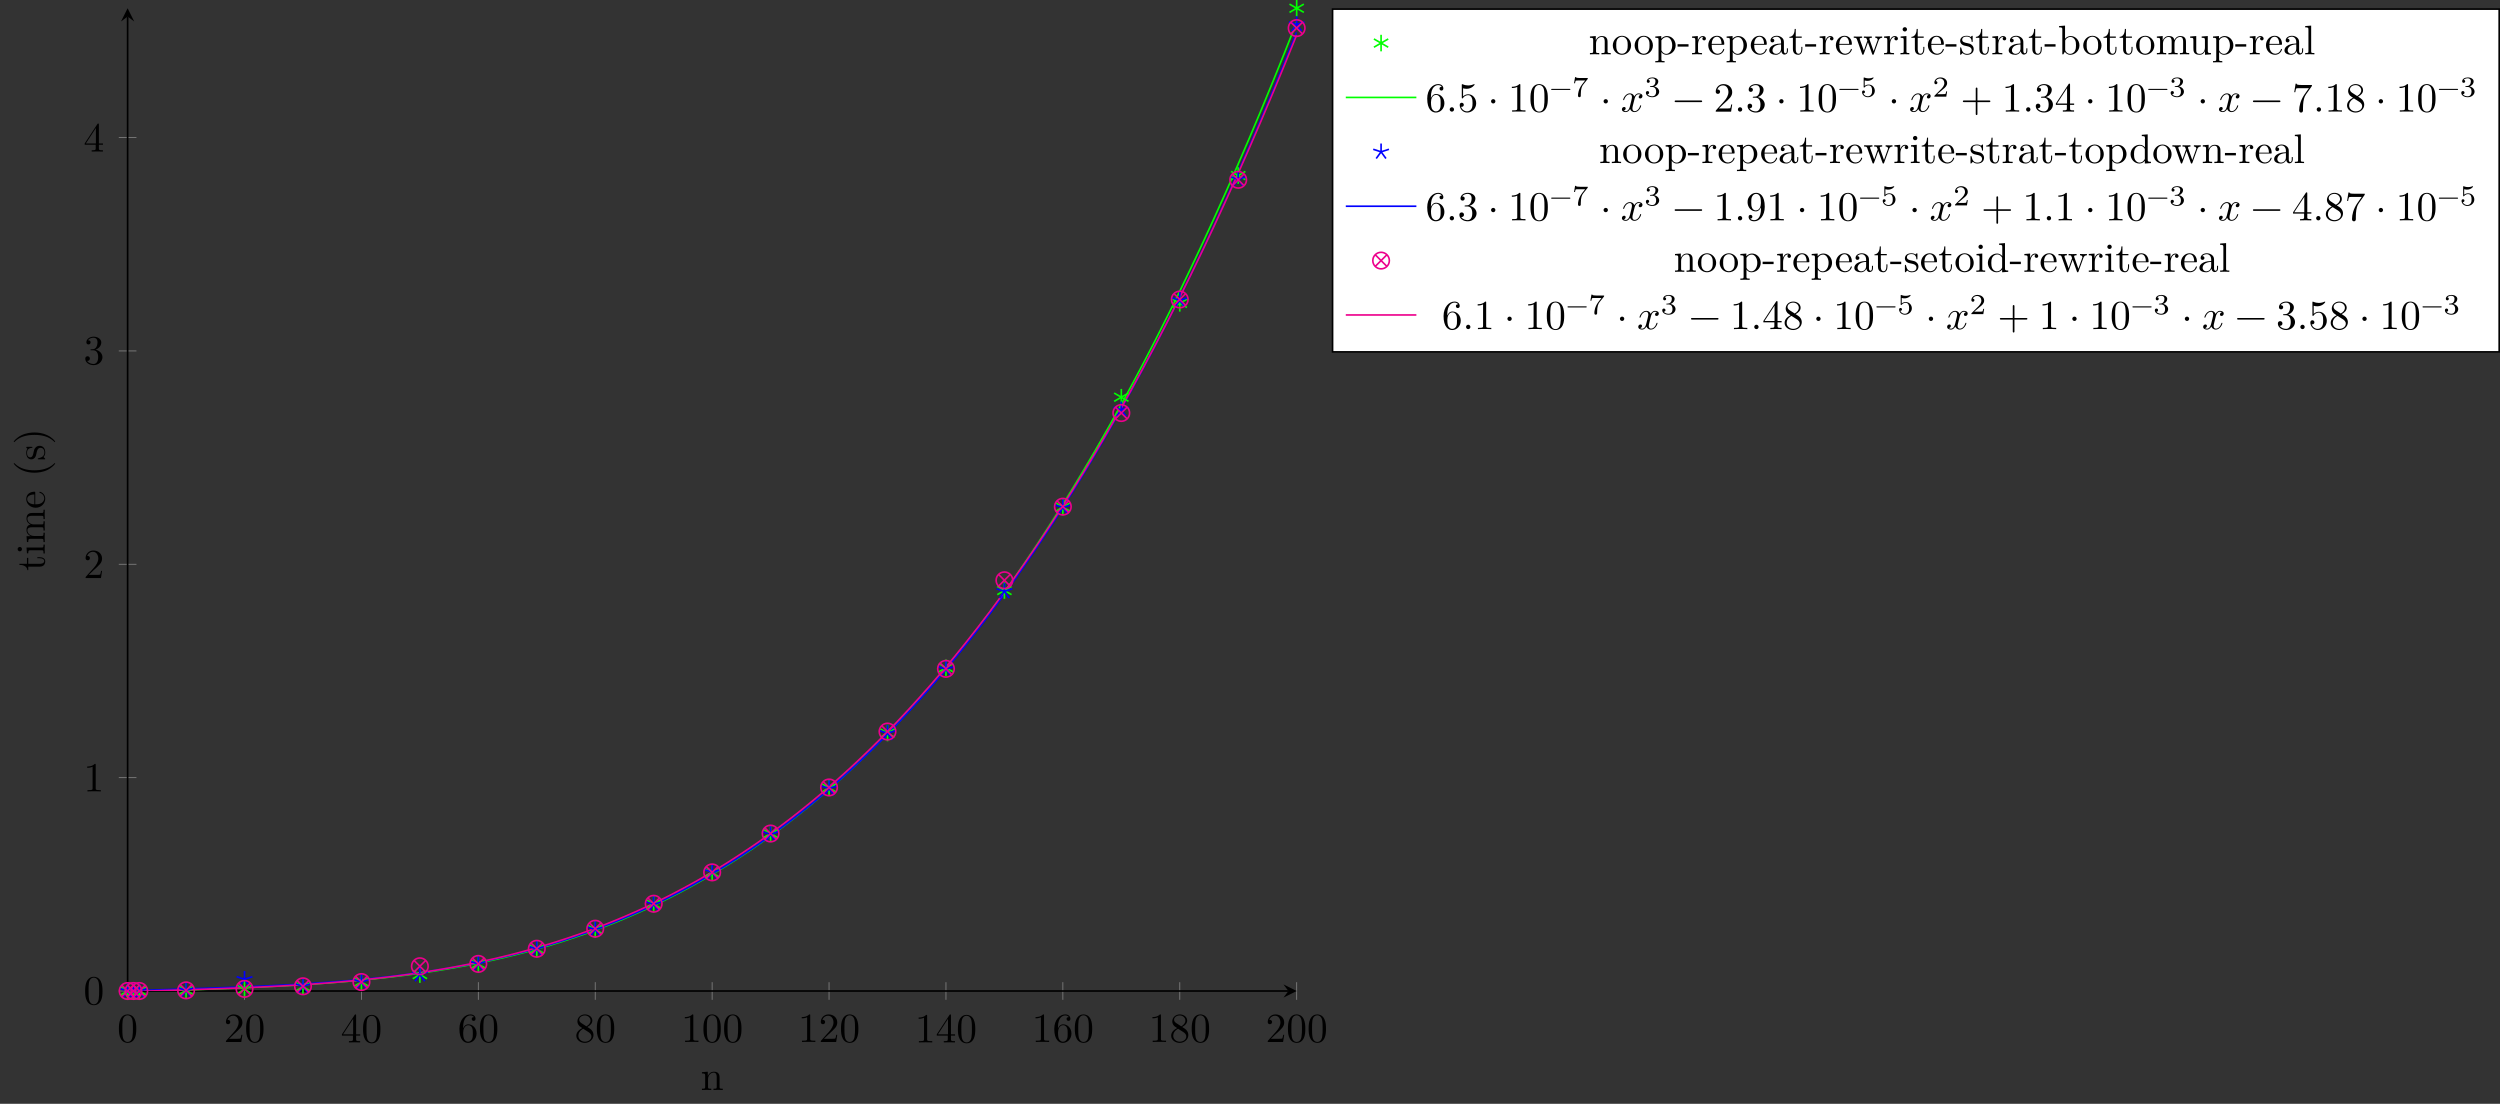 <?xml version="1.0" encoding="UTF-8"?>
<svg xmlns="http://www.w3.org/2000/svg" xmlns:xlink="http://www.w3.org/1999/xlink" width="602.4pt" height="265.966pt" viewBox="0 0 602.4 265.966" version="1.1">
<rect x="0" y="0" width="602.4" height="265.966" fill="#333333" stroke="none"/>
<defs>
<g>
<symbol overflow="visible" id="glyph0-0">
<path style="stroke:none;" d=""/>
</symbol>
<symbol overflow="visible" id="glyph0-1">
<path style="stroke:none;" d="M 4.578 -3.188 C 4.578 -3.984 4.531 -4.781 4.188 -5.516 C 3.734 -6.484 2.906 -6.641 2.5 -6.641 C 1.891 -6.641 1.172 -6.375 0.75 -5.453 C 0.438 -4.766 0.391 -3.984 0.391 -3.188 C 0.391 -2.438 0.422 -1.547 0.844 -0.781 C 1.266 0.016 2 0.219 2.484 0.219 C 3.016 0.219 3.781 0.016 4.219 -0.938 C 4.531 -1.625 4.578 -2.406 4.578 -3.188 Z M 3.766 -3.312 C 3.766 -2.562 3.766 -1.891 3.656 -1.25 C 3.5 -0.297 2.938 0 2.484 0 C 2.094 0 1.5 -0.25 1.328 -1.203 C 1.219 -1.797 1.219 -2.719 1.219 -3.312 C 1.219 -3.953 1.219 -4.609 1.297 -5.141 C 1.484 -6.328 2.234 -6.422 2.484 -6.422 C 2.812 -6.422 3.469 -6.234 3.656 -5.25 C 3.766 -4.688 3.766 -3.938 3.766 -3.312 Z M 3.766 -3.312 "/>
</symbol>
<symbol overflow="visible" id="glyph0-2">
<path style="stroke:none;" d="M 4.469 -1.734 L 4.234 -1.734 C 4.172 -1.438 4.109 -1 4 -0.844 C 3.938 -0.766 3.281 -0.766 3.062 -0.766 L 1.266 -0.766 L 2.328 -1.797 C 3.875 -3.172 4.469 -3.703 4.469 -4.703 C 4.469 -5.844 3.578 -6.641 2.359 -6.641 C 1.234 -6.641 0.5 -5.719 0.5 -4.828 C 0.5 -4.281 1 -4.281 1.031 -4.281 C 1.203 -4.281 1.547 -4.391 1.547 -4.812 C 1.547 -5.062 1.359 -5.328 1.016 -5.328 C 0.938 -5.328 0.922 -5.328 0.891 -5.312 C 1.109 -5.969 1.656 -6.328 2.234 -6.328 C 3.141 -6.328 3.562 -5.516 3.562 -4.703 C 3.562 -3.906 3.078 -3.125 2.516 -2.5 L 0.609 -0.375 C 0.5 -0.266 0.5 -0.234 0.5 0 L 4.203 0 Z M 4.469 -1.734 "/>
</symbol>
<symbol overflow="visible" id="glyph0-3">
<path style="stroke:none;" d="M 4.688 -1.641 L 4.688 -1.953 L 3.703 -1.953 L 3.703 -6.484 C 3.703 -6.688 3.703 -6.75 3.531 -6.75 C 3.453 -6.75 3.422 -6.75 3.344 -6.625 L 0.281 -1.953 L 0.281 -1.641 L 2.938 -1.641 L 2.938 -0.781 C 2.938 -0.422 2.906 -0.312 2.172 -0.312 L 1.969 -0.312 L 1.969 0 C 2.375 -0.031 2.891 -0.031 3.312 -0.031 C 3.734 -0.031 4.25 -0.031 4.672 0 L 4.672 -0.312 L 4.453 -0.312 C 3.719 -0.312 3.703 -0.422 3.703 -0.781 L 3.703 -1.641 Z M 2.984 -1.953 L 0.562 -1.953 L 2.984 -5.672 Z M 2.984 -1.953 "/>
</symbol>
<symbol overflow="visible" id="glyph0-4">
<path style="stroke:none;" d="M 4.562 -2.031 C 4.562 -3.297 3.672 -4.25 2.562 -4.25 C 1.891 -4.25 1.516 -3.75 1.312 -3.266 L 1.312 -3.516 C 1.312 -6.031 2.547 -6.391 3.062 -6.391 C 3.297 -6.391 3.719 -6.328 3.938 -5.984 C 3.781 -5.984 3.391 -5.984 3.391 -5.547 C 3.391 -5.234 3.625 -5.078 3.844 -5.078 C 4 -5.078 4.312 -5.172 4.312 -5.562 C 4.312 -6.156 3.875 -6.641 3.047 -6.641 C 1.766 -6.641 0.422 -5.359 0.422 -3.156 C 0.422 -0.484 1.578 0.219 2.5 0.219 C 3.609 0.219 4.562 -0.719 4.562 -2.031 Z M 3.656 -2.047 C 3.656 -1.562 3.656 -1.062 3.484 -0.703 C 3.188 -0.109 2.734 -0.062 2.5 -0.062 C 1.875 -0.062 1.578 -0.656 1.516 -0.812 C 1.328 -1.281 1.328 -2.078 1.328 -2.25 C 1.328 -3.031 1.656 -4.031 2.547 -4.031 C 2.719 -4.031 3.172 -4.031 3.484 -3.406 C 3.656 -3.047 3.656 -2.531 3.656 -2.047 Z M 3.656 -2.047 "/>
</symbol>
<symbol overflow="visible" id="glyph0-5">
<path style="stroke:none;" d="M 4.562 -1.672 C 4.562 -2.031 4.453 -2.484 4.062 -2.906 C 3.875 -3.109 3.719 -3.203 3.078 -3.609 C 3.797 -3.984 4.281 -4.5 4.281 -5.156 C 4.281 -6.078 3.406 -6.641 2.5 -6.641 C 1.5 -6.641 0.688 -5.906 0.688 -4.969 C 0.688 -4.797 0.703 -4.344 1.125 -3.875 C 1.234 -3.766 1.609 -3.516 1.859 -3.344 C 1.281 -3.047 0.422 -2.5 0.422 -1.5 C 0.422 -0.453 1.438 0.219 2.484 0.219 C 3.609 0.219 4.562 -0.609 4.562 -1.672 Z M 3.844 -5.156 C 3.844 -4.578 3.453 -4.109 2.859 -3.766 L 1.625 -4.562 C 1.172 -4.859 1.125 -5.188 1.125 -5.359 C 1.125 -5.969 1.781 -6.391 2.484 -6.391 C 3.203 -6.391 3.844 -5.875 3.844 -5.156 Z M 4.062 -1.312 C 4.062 -0.578 3.312 -0.062 2.5 -0.062 C 1.641 -0.062 0.922 -0.672 0.922 -1.5 C 0.922 -2.078 1.234 -2.719 2.078 -3.188 L 3.312 -2.406 C 3.594 -2.219 4.062 -1.922 4.062 -1.312 Z M 4.062 -1.312 "/>
</symbol>
<symbol overflow="visible" id="glyph0-6">
<path style="stroke:none;" d="M 4.172 0 L 4.172 -0.312 L 3.859 -0.312 C 2.953 -0.312 2.938 -0.422 2.938 -0.781 L 2.938 -6.375 C 2.938 -6.625 2.938 -6.641 2.703 -6.641 C 2.078 -6 1.203 -6 0.891 -6 L 0.891 -5.688 C 1.094 -5.688 1.672 -5.688 2.188 -5.953 L 2.188 -0.781 C 2.188 -0.422 2.156 -0.312 1.266 -0.312 L 0.953 -0.312 L 0.953 0 C 1.297 -0.031 2.156 -0.031 2.562 -0.031 C 2.953 -0.031 3.828 -0.031 4.172 0 Z M 4.172 0 "/>
</symbol>
<symbol overflow="visible" id="glyph0-7">
<path style="stroke:none;" d="M 4.562 -1.703 C 4.562 -2.516 3.922 -3.297 2.891 -3.516 C 3.703 -3.781 4.281 -4.469 4.281 -5.266 C 4.281 -6.078 3.406 -6.641 2.453 -6.641 C 1.453 -6.641 0.688 -6.047 0.688 -5.281 C 0.688 -4.953 0.906 -4.766 1.203 -4.766 C 1.5 -4.766 1.703 -4.984 1.703 -5.281 C 1.703 -5.766 1.234 -5.766 1.094 -5.766 C 1.391 -6.266 2.047 -6.391 2.406 -6.391 C 2.828 -6.391 3.375 -6.172 3.375 -5.281 C 3.375 -5.156 3.344 -4.578 3.094 -4.141 C 2.797 -3.656 2.453 -3.625 2.203 -3.625 C 2.125 -3.609 1.891 -3.594 1.812 -3.594 C 1.734 -3.578 1.672 -3.562 1.672 -3.469 C 1.672 -3.359 1.734 -3.359 1.906 -3.359 L 2.344 -3.359 C 3.156 -3.359 3.531 -2.688 3.531 -1.703 C 3.531 -0.344 2.844 -0.062 2.406 -0.062 C 1.969 -0.062 1.219 -0.234 0.875 -0.812 C 1.219 -0.766 1.531 -0.984 1.531 -1.359 C 1.531 -1.719 1.266 -1.922 0.984 -1.922 C 0.734 -1.922 0.422 -1.781 0.422 -1.344 C 0.422 -0.438 1.344 0.219 2.438 0.219 C 3.656 0.219 4.562 -0.688 4.562 -1.703 Z M 4.562 -1.703 "/>
</symbol>
<symbol overflow="visible" id="glyph0-8">
<path style="stroke:none;" d="M 1.906 -0.531 C 1.906 -0.812 1.672 -1.062 1.391 -1.062 C 1.094 -1.062 0.859 -0.812 0.859 -0.531 C 0.859 -0.234 1.094 0 1.391 0 C 1.672 0 1.906 -0.234 1.906 -0.531 Z M 1.906 -0.531 "/>
</symbol>
<symbol overflow="visible" id="glyph0-9">
<path style="stroke:none;" d="M 4.469 -2 C 4.469 -3.188 3.656 -4.188 2.578 -4.188 C 2.109 -4.188 1.672 -4.031 1.312 -3.672 L 1.312 -5.625 C 1.516 -5.562 1.844 -5.5 2.156 -5.5 C 3.391 -5.5 4.094 -6.406 4.094 -6.531 C 4.094 -6.594 4.062 -6.641 3.984 -6.641 C 3.984 -6.641 3.953 -6.641 3.906 -6.609 C 3.703 -6.516 3.219 -6.312 2.547 -6.312 C 2.156 -6.312 1.688 -6.391 1.219 -6.594 C 1.141 -6.625 1.109 -6.625 1.109 -6.625 C 1 -6.625 1 -6.547 1 -6.391 L 1 -3.438 C 1 -3.266 1 -3.188 1.141 -3.188 C 1.219 -3.188 1.234 -3.203 1.281 -3.266 C 1.391 -3.422 1.75 -3.969 2.562 -3.969 C 3.078 -3.969 3.328 -3.516 3.406 -3.328 C 3.562 -2.953 3.594 -2.578 3.594 -2.078 C 3.594 -1.719 3.594 -1.125 3.344 -0.703 C 3.109 -0.312 2.734 -0.062 2.281 -0.062 C 1.562 -0.062 0.984 -0.594 0.812 -1.172 C 0.844 -1.172 0.875 -1.156 0.984 -1.156 C 1.312 -1.156 1.484 -1.406 1.484 -1.641 C 1.484 -1.891 1.312 -2.141 0.984 -2.141 C 0.844 -2.141 0.5 -2.062 0.5 -1.609 C 0.5 -0.75 1.188 0.219 2.297 0.219 C 3.453 0.219 4.469 -0.734 4.469 -2 Z M 4.469 -2 "/>
</symbol>
<symbol overflow="visible" id="glyph0-10">
<path style="stroke:none;" d="M 1.906 -2.5 C 1.906 -2.781 1.672 -3.016 1.391 -3.016 C 1.094 -3.016 0.859 -2.781 0.859 -2.5 C 0.859 -2.203 1.094 -1.969 1.391 -1.969 C 1.672 -1.969 1.906 -2.203 1.906 -2.5 Z M 1.906 -2.5 "/>
</symbol>
<symbol overflow="visible" id="glyph0-11">
<path style="stroke:none;" d="M 5.25 -3.75 C 5.25 -4.266 4.672 -4.406 4.328 -4.406 C 3.75 -4.406 3.406 -3.875 3.281 -3.656 C 3.031 -4.312 2.5 -4.406 2.203 -4.406 C 1.172 -4.406 0.594 -3.125 0.594 -2.875 C 0.594 -2.766 0.719 -2.766 0.719 -2.766 C 0.797 -2.766 0.828 -2.797 0.844 -2.875 C 1.188 -3.938 1.844 -4.188 2.188 -4.188 C 2.375 -4.188 2.719 -4.094 2.719 -3.516 C 2.719 -3.203 2.547 -2.547 2.188 -1.141 C 2.031 -0.531 1.672 -0.109 1.234 -0.109 C 1.172 -0.109 0.953 -0.109 0.734 -0.234 C 0.984 -0.297 1.203 -0.5 1.203 -0.781 C 1.203 -1.047 0.984 -1.125 0.844 -1.125 C 0.531 -1.125 0.297 -0.875 0.297 -0.547 C 0.297 -0.094 0.781 0.109 1.219 0.109 C 1.891 0.109 2.25 -0.594 2.266 -0.641 C 2.391 -0.281 2.75 0.109 3.344 0.109 C 4.375 0.109 4.938 -1.172 4.938 -1.422 C 4.938 -1.531 4.859 -1.531 4.828 -1.531 C 4.734 -1.531 4.719 -1.484 4.688 -1.422 C 4.359 -0.344 3.688 -0.109 3.375 -0.109 C 2.984 -0.109 2.828 -0.422 2.828 -0.766 C 2.828 -0.984 2.875 -1.203 2.984 -1.641 L 3.328 -3.016 C 3.391 -3.266 3.625 -4.188 4.312 -4.188 C 4.359 -4.188 4.609 -4.188 4.812 -4.062 C 4.531 -4 4.344 -3.766 4.344 -3.516 C 4.344 -3.359 4.453 -3.172 4.719 -3.172 C 4.938 -3.172 5.25 -3.344 5.25 -3.75 Z M 5.25 -3.75 "/>
</symbol>
<symbol overflow="visible" id="glyph0-12">
<path style="stroke:none;" d="M 7.203 -2.5 C 7.203 -2.609 7.109 -2.688 7 -2.688 L 0.75 -2.688 C 0.641 -2.688 0.562 -2.609 0.562 -2.5 C 0.562 -2.375 0.641 -2.297 0.75 -2.297 L 7 -2.297 C 7.109 -2.297 7.203 -2.375 7.203 -2.5 Z M 7.203 -2.5 "/>
</symbol>
<symbol overflow="visible" id="glyph0-13">
<path style="stroke:none;" d="M 7.203 -2.5 C 7.203 -2.609 7.109 -2.688 7 -2.688 L 4.078 -2.688 L 4.078 -5.609 C 4.078 -5.719 3.984 -5.812 3.875 -5.812 C 3.766 -5.812 3.672 -5.719 3.672 -5.609 L 3.672 -2.688 L 0.75 -2.688 C 0.641 -2.688 0.562 -2.609 0.562 -2.5 C 0.562 -2.375 0.641 -2.297 0.75 -2.297 L 3.672 -2.297 L 3.672 0.625 C 3.672 0.734 3.766 0.828 3.875 0.828 C 3.984 0.828 4.078 0.734 4.078 0.625 L 4.078 -2.297 L 7 -2.297 C 7.109 -2.297 7.203 -2.375 7.203 -2.5 Z M 7.203 -2.5 "/>
</symbol>
<symbol overflow="visible" id="glyph0-14">
<path style="stroke:none;" d="M 4.828 -6.422 L 2.406 -6.422 C 1.203 -6.422 1.172 -6.547 1.141 -6.734 L 0.891 -6.734 L 0.562 -4.688 L 0.812 -4.688 C 0.844 -4.844 0.922 -5.469 1.062 -5.594 C 1.125 -5.656 1.906 -5.656 2.031 -5.656 L 4.094 -5.656 L 2.984 -4.078 C 2.078 -2.734 1.75 -1.344 1.75 -0.328 C 1.75 -0.234 1.75 0.219 2.219 0.219 C 2.672 0.219 2.672 -0.234 2.672 -0.328 L 2.672 -0.844 C 2.672 -1.391 2.703 -1.938 2.781 -2.469 C 2.828 -2.703 2.953 -3.562 3.406 -4.172 L 4.75 -6.078 C 4.828 -6.188 4.828 -6.203 4.828 -6.422 Z M 4.828 -6.422 "/>
</symbol>
<symbol overflow="visible" id="glyph0-15">
<path style="stroke:none;" d="M 4.562 -3.281 C 4.562 -5.969 3.406 -6.641 2.516 -6.641 C 1.969 -6.641 1.484 -6.453 1.062 -6.016 C 0.641 -5.562 0.422 -5.141 0.422 -4.391 C 0.422 -3.156 1.297 -2.172 2.406 -2.172 C 3.016 -2.172 3.422 -2.594 3.656 -3.172 L 3.656 -2.844 C 3.656 -0.516 2.625 -0.062 2.047 -0.062 C 1.875 -0.062 1.328 -0.078 1.062 -0.422 C 1.5 -0.422 1.578 -0.703 1.578 -0.875 C 1.578 -1.188 1.344 -1.328 1.125 -1.328 C 0.969 -1.328 0.672 -1.25 0.672 -0.859 C 0.672 -0.188 1.203 0.219 2.047 0.219 C 3.344 0.219 4.562 -1.141 4.562 -3.281 Z M 3.641 -4.203 C 3.641 -3.375 3.297 -2.406 2.422 -2.406 C 2.266 -2.406 1.797 -2.406 1.5 -3.031 C 1.312 -3.406 1.312 -3.891 1.312 -4.391 C 1.312 -4.922 1.312 -5.391 1.531 -5.766 C 1.797 -6.266 2.172 -6.391 2.516 -6.391 C 2.984 -6.391 3.312 -6.047 3.484 -5.609 C 3.594 -5.281 3.641 -4.656 3.641 -4.203 Z M 3.641 -4.203 "/>
</symbol>
<symbol overflow="visible" id="glyph1-0">
<path style="stroke:none;" d=""/>
</symbol>
<symbol overflow="visible" id="glyph1-1">
<path style="stroke:none;" d="M 5.328 0 L 5.328 -0.312 C 4.812 -0.312 4.562 -0.312 4.562 -0.609 L 4.562 -2.516 C 4.562 -3.375 4.562 -3.672 4.25 -4.031 C 4.109 -4.203 3.781 -4.406 3.203 -4.406 C 2.469 -4.406 2 -3.984 1.719 -3.359 L 1.719 -4.406 L 0.312 -4.297 L 0.312 -3.984 C 1.016 -3.984 1.094 -3.922 1.094 -3.422 L 1.094 -0.75 C 1.094 -0.312 0.984 -0.312 0.312 -0.312 L 0.312 0 L 1.453 -0.031 L 2.562 0 L 2.562 -0.312 C 1.891 -0.312 1.781 -0.312 1.781 -0.75 L 1.781 -2.594 C 1.781 -3.625 2.5 -4.188 3.125 -4.188 C 3.766 -4.188 3.875 -3.656 3.875 -3.078 L 3.875 -0.75 C 3.875 -0.312 3.766 -0.312 3.094 -0.312 L 3.094 0 L 4.219 -0.031 Z M 5.328 0 "/>
</symbol>
<symbol overflow="visible" id="glyph1-2">
<path style="stroke:none;" d="M 4.688 -2.141 C 4.688 -3.406 3.703 -4.469 2.5 -4.469 C 1.25 -4.469 0.281 -3.375 0.281 -2.141 C 0.281 -0.844 1.312 0.109 2.484 0.109 C 3.688 0.109 4.688 -0.875 4.688 -2.141 Z M 3.875 -2.219 C 3.875 -1.859 3.875 -1.312 3.656 -0.875 C 3.422 -0.422 2.984 -0.141 2.5 -0.141 C 2.062 -0.141 1.625 -0.344 1.359 -0.812 C 1.109 -1.25 1.109 -1.859 1.109 -2.219 C 1.109 -2.609 1.109 -3.141 1.344 -3.578 C 1.609 -4.031 2.078 -4.25 2.484 -4.25 C 2.922 -4.25 3.344 -4.031 3.609 -3.594 C 3.875 -3.172 3.875 -2.594 3.875 -2.219 Z M 3.875 -2.219 "/>
</symbol>
<symbol overflow="visible" id="glyph1-3">
<path style="stroke:none;" d="M 5.188 -2.156 C 5.188 -3.422 4.234 -4.406 3.109 -4.406 C 2.328 -4.406 1.906 -3.969 1.719 -3.75 L 1.719 -4.406 L 0.281 -4.297 L 0.281 -3.984 C 0.984 -3.984 1.062 -3.922 1.062 -3.484 L 1.062 1.172 C 1.062 1.625 0.953 1.625 0.281 1.625 L 0.281 1.938 L 1.391 1.906 L 2.516 1.938 L 2.516 1.625 C 1.859 1.625 1.75 1.625 1.75 1.172 L 1.75 -0.594 C 1.797 -0.422 2.219 0.109 2.969 0.109 C 4.156 0.109 5.188 -0.875 5.188 -2.156 Z M 4.359 -2.156 C 4.359 -0.953 3.672 -0.109 2.938 -0.109 C 2.531 -0.109 2.156 -0.312 1.891 -0.719 C 1.75 -0.922 1.75 -0.938 1.75 -1.141 L 1.75 -3.359 C 2.031 -3.875 2.516 -4.156 3.031 -4.156 C 3.766 -4.156 4.359 -3.281 4.359 -2.156 Z M 4.359 -2.156 "/>
</symbol>
<symbol overflow="visible" id="glyph1-4">
<path style="stroke:none;" d="M 2.75 -1.859 L 2.75 -2.438 L 0.109 -2.438 L 0.109 -1.859 Z M 2.75 -1.859 "/>
</symbol>
<symbol overflow="visible" id="glyph1-5">
<path style="stroke:none;" d="M 3.625 -3.797 C 3.625 -4.109 3.312 -4.406 2.891 -4.406 C 2.156 -4.406 1.797 -3.734 1.672 -3.312 L 1.672 -4.406 L 0.281 -4.297 L 0.281 -3.984 C 0.984 -3.984 1.062 -3.922 1.062 -3.422 L 1.062 -0.75 C 1.062 -0.312 0.953 -0.312 0.281 -0.312 L 0.281 0 L 1.422 -0.031 C 1.812 -0.031 2.281 -0.031 2.688 0 L 2.688 -0.312 L 2.469 -0.312 C 1.734 -0.312 1.719 -0.422 1.719 -0.781 L 1.719 -2.312 C 1.719 -3.297 2.141 -4.188 2.891 -4.188 C 2.953 -4.188 2.984 -4.188 3 -4.172 C 2.969 -4.172 2.766 -4.047 2.766 -3.781 C 2.766 -3.516 2.984 -3.359 3.203 -3.359 C 3.375 -3.359 3.625 -3.484 3.625 -3.797 Z M 3.625 -3.797 "/>
</symbol>
<symbol overflow="visible" id="glyph1-6">
<path style="stroke:none;" d="M 4.141 -1.188 C 4.141 -1.281 4.062 -1.312 4 -1.312 C 3.922 -1.312 3.891 -1.25 3.875 -1.172 C 3.531 -0.141 2.625 -0.141 2.531 -0.141 C 2.031 -0.141 1.641 -0.438 1.406 -0.812 C 1.109 -1.281 1.109 -1.938 1.109 -2.297 L 3.891 -2.297 C 4.109 -2.297 4.141 -2.297 4.141 -2.516 C 4.141 -3.5 3.594 -4.469 2.359 -4.469 C 1.203 -4.469 0.281 -3.438 0.281 -2.188 C 0.281 -0.859 1.328 0.109 2.469 0.109 C 3.688 0.109 4.141 -1 4.141 -1.188 Z M 3.484 -2.516 L 1.109 -2.516 C 1.172 -4 2.016 -4.25 2.359 -4.25 C 3.375 -4.25 3.484 -2.906 3.484 -2.516 Z M 3.484 -2.516 "/>
</symbol>
<symbol overflow="visible" id="glyph1-7">
<path style="stroke:none;" d="M 4.812 -0.891 L 4.812 -1.453 L 4.562 -1.453 L 4.562 -0.891 C 4.562 -0.312 4.312 -0.25 4.203 -0.25 C 3.875 -0.25 3.844 -0.703 3.844 -0.75 L 3.844 -2.734 C 3.844 -3.156 3.844 -3.547 3.484 -3.922 C 3.094 -4.312 2.594 -4.469 2.109 -4.469 C 1.297 -4.469 0.609 -4 0.609 -3.344 C 0.609 -3.047 0.812 -2.875 1.062 -2.875 C 1.344 -2.875 1.531 -3.078 1.531 -3.328 C 1.531 -3.453 1.469 -3.781 1.016 -3.781 C 1.281 -4.141 1.781 -4.25 2.094 -4.25 C 2.578 -4.25 3.156 -3.859 3.156 -2.969 L 3.156 -2.609 C 2.641 -2.578 1.938 -2.547 1.312 -2.25 C 0.562 -1.906 0.312 -1.391 0.312 -0.953 C 0.312 -0.141 1.281 0.109 1.906 0.109 C 2.578 0.109 3.031 -0.297 3.219 -0.75 C 3.266 -0.359 3.531 0.062 4 0.062 C 4.203 0.062 4.812 -0.078 4.812 -0.891 Z M 3.156 -1.391 C 3.156 -0.453 2.438 -0.109 1.984 -0.109 C 1.5 -0.109 1.094 -0.453 1.094 -0.953 C 1.094 -1.5 1.5 -2.328 3.156 -2.391 Z M 3.156 -1.391 "/>
</symbol>
<symbol overflow="visible" id="glyph1-8">
<path style="stroke:none;" d="M 3.312 -1.234 L 3.312 -1.797 L 3.062 -1.797 L 3.062 -1.25 C 3.062 -0.516 2.766 -0.141 2.391 -0.141 C 1.719 -0.141 1.719 -1.047 1.719 -1.219 L 1.719 -3.984 L 3.156 -3.984 L 3.156 -4.297 L 1.719 -4.297 L 1.719 -6.125 L 1.469 -6.125 C 1.469 -5.312 1.172 -4.25 0.188 -4.203 L 0.188 -3.984 L 1.031 -3.984 L 1.031 -1.234 C 1.031 -0.016 1.969 0.109 2.328 0.109 C 3.031 0.109 3.312 -0.594 3.312 -1.234 Z M 3.312 -1.234 "/>
</symbol>
<symbol overflow="visible" id="glyph1-9">
<path style="stroke:none;" d="M 7.016 -3.984 L 7.016 -4.297 C 6.781 -4.281 6.5 -4.266 6.281 -4.266 L 5.359 -4.297 L 5.359 -3.984 C 5.719 -3.984 5.938 -3.797 5.938 -3.516 C 5.938 -3.453 5.938 -3.422 5.875 -3.297 L 4.969 -0.75 L 3.984 -3.531 C 3.953 -3.656 3.938 -3.672 3.938 -3.719 C 3.938 -3.984 4.328 -3.984 4.531 -3.984 L 4.531 -4.297 L 3.484 -4.266 C 3.188 -4.266 2.906 -4.281 2.609 -4.297 L 2.609 -3.984 C 2.969 -3.984 3.125 -3.969 3.234 -3.844 C 3.281 -3.781 3.391 -3.484 3.453 -3.297 L 2.609 -0.875 L 1.656 -3.531 C 1.609 -3.656 1.609 -3.672 1.609 -3.719 C 1.609 -3.984 2 -3.984 2.188 -3.984 L 2.188 -4.297 L 1.109 -4.266 L 0.172 -4.297 L 0.172 -3.984 C 0.672 -3.984 0.797 -3.953 0.922 -3.641 L 2.172 -0.109 C 2.219 0.031 2.25 0.109 2.375 0.109 C 2.516 0.109 2.531 0.047 2.578 -0.094 L 3.594 -2.906 L 4.609 -0.078 C 4.641 0.031 4.672 0.109 4.812 0.109 C 4.938 0.109 4.969 0.016 5 -0.078 L 6.172 -3.344 C 6.344 -3.844 6.656 -3.984 7.016 -3.984 Z M 7.016 -3.984 "/>
</symbol>
<symbol overflow="visible" id="glyph1-10">
<path style="stroke:none;" d="M 2.469 0 L 2.469 -0.312 C 1.797 -0.312 1.766 -0.359 1.766 -0.75 L 1.766 -4.406 L 0.375 -4.297 L 0.375 -3.984 C 1.016 -3.984 1.109 -3.922 1.109 -3.438 L 1.109 -0.75 C 1.109 -0.312 1 -0.312 0.328 -0.312 L 0.328 0 L 1.422 -0.031 C 1.781 -0.031 2.125 -0.016 2.469 0 Z M 1.906 -6.016 C 1.906 -6.297 1.688 -6.547 1.391 -6.547 C 1.047 -6.547 0.844 -6.266 0.844 -6.016 C 0.844 -5.75 1.078 -5.5 1.375 -5.5 C 1.719 -5.5 1.906 -5.766 1.906 -6.016 Z M 1.906 -6.016 "/>
</symbol>
<symbol overflow="visible" id="glyph1-11">
<path style="stroke:none;" d="M 3.594 -1.281 C 3.594 -1.797 3.297 -2.109 3.172 -2.219 C 2.844 -2.547 2.453 -2.625 2.031 -2.703 C 1.469 -2.812 0.812 -2.938 0.812 -3.516 C 0.812 -3.875 1.062 -4.281 1.922 -4.281 C 3.016 -4.281 3.078 -3.375 3.094 -3.078 C 3.094 -2.984 3.203 -2.984 3.203 -2.984 C 3.344 -2.984 3.344 -3.031 3.344 -3.219 L 3.344 -4.234 C 3.344 -4.391 3.344 -4.469 3.234 -4.469 C 3.188 -4.469 3.156 -4.469 3.031 -4.344 C 3 -4.312 2.906 -4.219 2.859 -4.188 C 2.484 -4.469 2.078 -4.469 1.922 -4.469 C 0.703 -4.469 0.328 -3.797 0.328 -3.234 C 0.328 -2.891 0.484 -2.609 0.75 -2.391 C 1.078 -2.141 1.359 -2.078 2.078 -1.938 C 2.297 -1.891 3.109 -1.734 3.109 -1.016 C 3.109 -0.516 2.766 -0.109 1.984 -0.109 C 1.141 -0.109 0.781 -0.672 0.594 -1.531 C 0.562 -1.656 0.562 -1.688 0.453 -1.688 C 0.328 -1.688 0.328 -1.625 0.328 -1.453 L 0.328 -0.125 C 0.328 0.047 0.328 0.109 0.438 0.109 C 0.484 0.109 0.5 0.094 0.688 -0.094 C 0.703 -0.109 0.703 -0.125 0.891 -0.312 C 1.328 0.094 1.781 0.109 1.984 0.109 C 3.125 0.109 3.594 -0.562 3.594 -1.281 Z M 3.594 -1.281 "/>
</symbol>
<symbol overflow="visible" id="glyph1-12">
<path style="stroke:none;" d="M 5.188 -2.156 C 5.188 -3.422 4.219 -4.406 3.078 -4.406 C 2.297 -4.406 1.875 -3.938 1.719 -3.766 L 1.719 -6.922 L 0.281 -6.812 L 0.281 -6.5 C 0.984 -6.5 1.062 -6.438 1.062 -5.938 L 1.062 0 L 1.312 0 L 1.672 -0.625 C 1.812 -0.391 2.234 0.109 2.969 0.109 C 4.156 0.109 5.188 -0.875 5.188 -2.156 Z M 4.359 -2.156 C 4.359 -1.797 4.344 -1.203 4.062 -0.75 C 3.844 -0.438 3.469 -0.109 2.938 -0.109 C 2.484 -0.109 2.125 -0.344 1.891 -0.719 C 1.75 -0.922 1.75 -0.953 1.75 -1.141 L 1.75 -3.188 C 1.75 -3.375 1.75 -3.391 1.859 -3.547 C 2.25 -4.109 2.797 -4.188 3.031 -4.188 C 3.484 -4.188 3.844 -3.922 4.078 -3.547 C 4.344 -3.141 4.359 -2.578 4.359 -2.156 Z M 4.359 -2.156 "/>
</symbol>
<symbol overflow="visible" id="glyph1-13">
<path style="stroke:none;" d="M 8.109 0 L 8.109 -0.312 C 7.594 -0.312 7.344 -0.312 7.328 -0.609 L 7.328 -2.516 C 7.328 -3.375 7.328 -3.672 7.016 -4.031 C 6.875 -4.203 6.547 -4.406 5.969 -4.406 C 5.141 -4.406 4.688 -3.812 4.531 -3.422 C 4.391 -4.297 3.656 -4.406 3.203 -4.406 C 2.469 -4.406 2 -3.984 1.719 -3.359 L 1.719 -4.406 L 0.312 -4.297 L 0.312 -3.984 C 1.016 -3.984 1.094 -3.922 1.094 -3.422 L 1.094 -0.75 C 1.094 -0.312 0.984 -0.312 0.312 -0.312 L 0.312 0 L 1.453 -0.031 L 2.562 0 L 2.562 -0.312 C 1.891 -0.312 1.781 -0.312 1.781 -0.75 L 1.781 -2.594 C 1.781 -3.625 2.5 -4.188 3.125 -4.188 C 3.766 -4.188 3.875 -3.656 3.875 -3.078 L 3.875 -0.75 C 3.875 -0.312 3.766 -0.312 3.094 -0.312 L 3.094 0 L 4.219 -0.031 L 5.328 0 L 5.328 -0.312 C 4.672 -0.312 4.562 -0.312 4.562 -0.75 L 4.562 -2.594 C 4.562 -3.625 5.266 -4.188 5.906 -4.188 C 6.531 -4.188 6.641 -3.656 6.641 -3.078 L 6.641 -0.75 C 6.641 -0.312 6.531 -0.312 5.859 -0.312 L 5.859 0 L 6.984 -0.031 Z M 8.109 0 "/>
</symbol>
<symbol overflow="visible" id="glyph1-14">
<path style="stroke:none;" d="M 5.328 0 L 5.328 -0.312 C 4.641 -0.312 4.562 -0.375 4.562 -0.875 L 4.562 -4.406 L 3.094 -4.297 L 3.094 -3.984 C 3.781 -3.984 3.875 -3.922 3.875 -3.422 L 3.875 -1.656 C 3.875 -0.781 3.391 -0.109 2.656 -0.109 C 1.828 -0.109 1.781 -0.578 1.781 -1.094 L 1.781 -4.406 L 0.312 -4.297 L 0.312 -3.984 C 1.094 -3.984 1.094 -3.953 1.094 -3.078 L 1.094 -1.578 C 1.094 -0.797 1.094 0.109 2.609 0.109 C 3.172 0.109 3.609 -0.172 3.891 -0.781 L 3.891 0.109 Z M 5.328 0 "/>
</symbol>
<symbol overflow="visible" id="glyph1-15">
<path style="stroke:none;" d="M 2.547 0 L 2.547 -0.312 C 1.875 -0.312 1.766 -0.312 1.766 -0.75 L 1.766 -6.922 L 0.328 -6.812 L 0.328 -6.5 C 1.031 -6.5 1.109 -6.438 1.109 -5.938 L 1.109 -0.75 C 1.109 -0.312 1 -0.312 0.328 -0.312 L 0.328 0 L 1.438 -0.031 Z M 2.547 0 "/>
</symbol>
<symbol overflow="visible" id="glyph1-16">
<path style="stroke:none;" d="M 5.25 0 L 5.25 -0.312 C 4.562 -0.312 4.469 -0.375 4.469 -0.875 L 4.469 -6.922 L 3.047 -6.812 L 3.047 -6.5 C 3.734 -6.5 3.812 -6.438 3.812 -5.938 L 3.812 -3.781 C 3.531 -4.141 3.094 -4.406 2.562 -4.406 C 1.391 -4.406 0.344 -3.422 0.344 -2.141 C 0.344 -0.875 1.312 0.109 2.453 0.109 C 3.094 0.109 3.531 -0.234 3.781 -0.547 L 3.781 0.109 Z M 3.781 -1.172 C 3.781 -1 3.781 -0.984 3.672 -0.812 C 3.375 -0.328 2.938 -0.109 2.5 -0.109 C 2.047 -0.109 1.688 -0.375 1.453 -0.75 C 1.203 -1.156 1.172 -1.719 1.172 -2.141 C 1.172 -2.5 1.188 -3.094 1.469 -3.547 C 1.688 -3.859 2.062 -4.188 2.609 -4.188 C 2.953 -4.188 3.375 -4.031 3.672 -3.594 C 3.781 -3.422 3.781 -3.406 3.781 -3.219 Z M 3.781 -1.172 "/>
</symbol>
<symbol overflow="visible" id="glyph2-0">
<path style="stroke:none;" d=""/>
</symbol>
<symbol overflow="visible" id="glyph2-1">
<path style="stroke:none;" d="M -1.234 -3.312 L -1.797 -3.312 L -1.797 -3.062 L -1.25 -3.062 C -0.516 -3.062 -0.141 -2.766 -0.141 -2.391 C -0.141 -1.719 -1.047 -1.719 -1.219 -1.719 L -3.984 -1.719 L -3.984 -3.156 L -4.297 -3.156 L -4.297 -1.719 L -6.125 -1.719 L -6.125 -1.469 C -5.312 -1.469 -4.25 -1.172 -4.203 -0.188 L -3.984 -0.188 L -3.984 -1.031 L -1.234 -1.031 C -0.016 -1.031 0.109 -1.969 0.109 -2.328 C 0.109 -3.031 -0.594 -3.312 -1.234 -3.312 Z M -1.234 -3.312 "/>
</symbol>
<symbol overflow="visible" id="glyph2-2">
<path style="stroke:none;" d="M 0 -2.469 L -0.312 -2.469 C -0.312 -1.797 -0.359 -1.766 -0.75 -1.766 L -4.406 -1.766 L -4.297 -0.375 L -3.984 -0.375 C -3.984 -1.016 -3.922 -1.109 -3.438 -1.109 L -0.75 -1.109 C -0.312 -1.109 -0.312 -1 -0.312 -0.328 L 0 -0.328 L -0.031 -1.422 C -0.031 -1.781 -0.016 -2.125 0 -2.469 Z M -6.016 -1.906 C -6.297 -1.906 -6.547 -1.688 -6.547 -1.391 C -6.547 -1.047 -6.266 -0.844 -6.016 -0.844 C -5.75 -0.844 -5.5 -1.078 -5.5 -1.375 C -5.5 -1.719 -5.766 -1.906 -6.016 -1.906 Z M -6.016 -1.906 "/>
</symbol>
<symbol overflow="visible" id="glyph2-3">
<path style="stroke:none;" d="M 0 -8.109 L -0.312 -8.109 C -0.312 -7.594 -0.312 -7.344 -0.609 -7.328 L -2.516 -7.328 C -3.375 -7.328 -3.672 -7.328 -4.031 -7.016 C -4.203 -6.875 -4.406 -6.547 -4.406 -5.969 C -4.406 -5.141 -3.812 -4.688 -3.422 -4.531 C -4.297 -4.391 -4.406 -3.656 -4.406 -3.203 C -4.406 -2.469 -3.984 -2 -3.359 -1.719 L -4.406 -1.719 L -4.297 -0.312 L -3.984 -0.312 C -3.984 -1.016 -3.922 -1.094 -3.422 -1.094 L -0.75 -1.094 C -0.312 -1.094 -0.312 -0.984 -0.312 -0.312 L 0 -0.312 L -0.031 -1.453 L 0 -2.562 L -0.312 -2.562 C -0.312 -1.891 -0.312 -1.781 -0.75 -1.781 L -2.594 -1.781 C -3.625 -1.781 -4.188 -2.5 -4.188 -3.125 C -4.188 -3.766 -3.656 -3.875 -3.078 -3.875 L -0.75 -3.875 C -0.312 -3.875 -0.312 -3.766 -0.312 -3.094 L 0 -3.094 L -0.031 -4.219 L 0 -5.328 L -0.312 -5.328 C -0.312 -4.672 -0.312 -4.562 -0.75 -4.562 L -2.594 -4.562 C -3.625 -4.562 -4.188 -5.266 -4.188 -5.906 C -4.188 -6.531 -3.656 -6.641 -3.078 -6.641 L -0.75 -6.641 C -0.312 -6.641 -0.312 -6.531 -0.312 -5.859 L 0 -5.859 L -0.031 -6.984 Z M 0 -8.109 "/>
</symbol>
<symbol overflow="visible" id="glyph2-4">
<path style="stroke:none;" d="M -1.188 -4.141 C -1.281 -4.141 -1.312 -4.062 -1.312 -4 C -1.312 -3.922 -1.25 -3.891 -1.172 -3.875 C -0.141 -3.531 -0.141 -2.625 -0.141 -2.531 C -0.141 -2.031 -0.438 -1.641 -0.812 -1.406 C -1.281 -1.109 -1.938 -1.109 -2.297 -1.109 L -2.297 -3.891 C -2.297 -4.109 -2.297 -4.141 -2.516 -4.141 C -3.5 -4.141 -4.469 -3.594 -4.469 -2.359 C -4.469 -1.203 -3.438 -0.281 -2.188 -0.281 C -0.859 -0.281 0.109 -1.328 0.109 -2.469 C 0.109 -3.688 -1 -4.141 -1.188 -4.141 Z M -2.516 -3.484 L -2.516 -1.109 C -4 -1.172 -4.25 -2.016 -4.25 -2.359 C -4.25 -3.375 -2.906 -3.484 -2.516 -3.484 Z M -2.516 -3.484 "/>
</symbol>
<symbol overflow="visible" id="glyph2-5">
<path style="stroke:none;" d="M 2.391 -3.297 C 2.359 -3.297 2.344 -3.297 2.172 -3.125 C 0.922 -1.891 -0.969 -1.562 -2.5 -1.562 C -4.234 -1.562 -5.969 -1.938 -7.203 -3.172 C -7.328 -3.297 -7.344 -3.297 -7.375 -3.297 C -7.453 -3.297 -7.484 -3.266 -7.484 -3.203 C -7.484 -3.094 -6.797 -2.203 -5.531 -1.609 C -4.438 -1.109 -3.328 -0.984 -2.5 -0.984 C -1.719 -0.984 -0.516 -1.094 0.625 -1.641 C 1.844 -2.25 2.5 -3.094 2.5 -3.203 C 2.5 -3.266 2.469 -3.297 2.391 -3.297 Z M 2.391 -3.297 "/>
</symbol>
<symbol overflow="visible" id="glyph2-6">
<path style="stroke:none;" d="M -1.281 -3.594 C -1.797 -3.594 -2.109 -3.297 -2.219 -3.172 C -2.547 -2.844 -2.625 -2.453 -2.703 -2.031 C -2.812 -1.469 -2.938 -0.812 -3.516 -0.812 C -3.875 -0.812 -4.281 -1.062 -4.281 -1.922 C -4.281 -3.016 -3.375 -3.078 -3.078 -3.094 C -2.984 -3.094 -2.984 -3.203 -2.984 -3.203 C -2.984 -3.344 -3.031 -3.344 -3.219 -3.344 L -4.234 -3.344 C -4.391 -3.344 -4.469 -3.344 -4.469 -3.234 C -4.469 -3.188 -4.469 -3.156 -4.344 -3.031 C -4.312 -3 -4.219 -2.906 -4.188 -2.859 C -4.469 -2.484 -4.469 -2.078 -4.469 -1.922 C -4.469 -0.703 -3.797 -0.328 -3.234 -0.328 C -2.891 -0.328 -2.609 -0.484 -2.391 -0.75 C -2.141 -1.078 -2.078 -1.359 -1.938 -2.078 C -1.891 -2.297 -1.734 -3.109 -1.016 -3.109 C -0.516 -3.109 -0.109 -2.766 -0.109 -1.984 C -0.109 -1.141 -0.672 -0.781 -1.531 -0.594 C -1.656 -0.562 -1.688 -0.562 -1.688 -0.453 C -1.688 -0.328 -1.625 -0.328 -1.453 -0.328 L -0.125 -0.328 C 0.047 -0.328 0.109 -0.328 0.109 -0.438 C 0.109 -0.484 0.094 -0.5 -0.094 -0.688 C -0.109 -0.703 -0.125 -0.703 -0.312 -0.891 C 0.094 -1.328 0.109 -1.781 0.109 -1.984 C 0.109 -3.125 -0.562 -3.594 -1.281 -3.594 Z M -1.281 -3.594 "/>
</symbol>
<symbol overflow="visible" id="glyph2-7">
<path style="stroke:none;" d="M -2.5 -2.875 C -3.266 -2.875 -4.469 -2.766 -5.609 -2.219 C -6.828 -1.625 -7.484 -0.766 -7.484 -0.672 C -7.484 -0.609 -7.438 -0.562 -7.375 -0.562 C -7.344 -0.562 -7.328 -0.562 -7.141 -0.75 C -6.156 -1.734 -4.578 -2.297 -2.5 -2.297 C -0.781 -2.297 0.969 -1.938 2.219 -0.703 C 2.344 -0.562 2.359 -0.562 2.391 -0.562 C 2.453 -0.562 2.5 -0.609 2.5 -0.672 C 2.5 -0.766 1.812 -1.672 0.547 -2.25 C -0.547 -2.766 -1.656 -2.875 -2.5 -2.875 Z M -2.5 -2.875 "/>
</symbol>
<symbol overflow="visible" id="glyph3-0">
<path style="stroke:none;" d=""/>
</symbol>
<symbol overflow="visible" id="glyph3-1">
<path style="stroke:none;" d="M 5.031 -1.734 C 5.031 -1.812 4.969 -1.875 4.891 -1.875 L 0.531 -1.875 C 0.453 -1.875 0.391 -1.812 0.391 -1.734 C 0.391 -1.672 0.453 -1.609 0.531 -1.609 L 4.891 -1.609 C 4.969 -1.609 5.031 -1.672 5.031 -1.734 Z M 5.031 -1.734 "/>
</symbol>
<symbol overflow="visible" id="glyph3-2">
<path style="stroke:none;" d="M 3.797 -4.484 L 1.969 -4.484 C 1.688 -4.484 1.609 -4.5 1.359 -4.516 C 1 -4.547 0.984 -4.594 0.969 -4.703 L 0.734 -4.703 L 0.484 -3.219 L 0.719 -3.219 C 0.734 -3.328 0.812 -3.781 0.922 -3.859 C 0.969 -3.891 1.547 -3.891 1.641 -3.891 L 3.156 -3.891 L 2.438 -2.969 C 1.531 -1.781 1.438 -0.672 1.438 -0.266 C 1.438 -0.188 1.438 0.141 1.766 0.141 C 2.109 0.141 2.109 -0.172 2.109 -0.266 L 2.109 -0.547 C 2.109 -1.891 2.391 -2.516 2.688 -2.891 L 3.734 -4.203 C 3.797 -4.297 3.797 -4.312 3.797 -4.484 Z M 3.797 -4.484 "/>
</symbol>
<symbol overflow="visible" id="glyph3-3">
<path style="stroke:none;" d="M 3.578 -1.203 C 3.578 -1.75 3.141 -2.297 2.375 -2.453 C 3.094 -2.719 3.359 -3.234 3.359 -3.672 C 3.359 -4.219 2.734 -4.625 1.953 -4.625 C 1.188 -4.625 0.594 -4.25 0.594 -3.688 C 0.594 -3.453 0.75 -3.328 0.953 -3.328 C 1.172 -3.328 1.312 -3.484 1.312 -3.672 C 1.312 -3.875 1.172 -4.031 0.953 -4.047 C 1.203 -4.344 1.672 -4.422 1.938 -4.422 C 2.25 -4.422 2.688 -4.266 2.688 -3.672 C 2.688 -3.375 2.594 -3.047 2.406 -2.844 C 2.188 -2.578 1.984 -2.562 1.641 -2.531 C 1.469 -2.516 1.453 -2.516 1.422 -2.516 C 1.422 -2.516 1.344 -2.5 1.344 -2.422 C 1.344 -2.328 1.406 -2.328 1.531 -2.328 L 1.906 -2.328 C 2.453 -2.328 2.844 -1.953 2.844 -1.203 C 2.844 -0.344 2.328 -0.078 1.938 -0.078 C 1.656 -0.078 1.031 -0.156 0.75 -0.578 C 1.078 -0.578 1.156 -0.812 1.156 -0.969 C 1.156 -1.188 0.984 -1.344 0.766 -1.344 C 0.578 -1.344 0.375 -1.219 0.375 -0.938 C 0.375 -0.281 1.094 0.141 1.938 0.141 C 2.906 0.141 3.578 -0.516 3.578 -1.203 Z M 3.578 -1.203 "/>
</symbol>
<symbol overflow="visible" id="glyph3-4">
<path style="stroke:none;" d="M 3.516 -1.406 C 3.516 -2.188 2.922 -2.906 2.062 -2.906 C 1.75 -2.906 1.391 -2.844 1.078 -2.578 L 1.078 -3.891 C 1.438 -3.797 1.641 -3.797 1.75 -3.797 C 2.672 -3.797 3.219 -4.422 3.219 -4.531 C 3.219 -4.609 3.172 -4.625 3.141 -4.625 C 3.141 -4.625 3.109 -4.625 3.078 -4.609 C 2.906 -4.547 2.547 -4.406 2.031 -4.406 C 1.828 -4.406 1.469 -4.422 1.016 -4.594 C 0.938 -4.625 0.922 -4.625 0.922 -4.625 C 0.828 -4.625 0.828 -4.547 0.828 -4.438 L 0.828 -2.391 C 0.828 -2.266 0.828 -2.188 0.938 -2.188 C 1 -2.188 1.016 -2.188 1.078 -2.281 C 1.375 -2.656 1.812 -2.719 2.047 -2.719 C 2.469 -2.719 2.656 -2.391 2.688 -2.328 C 2.812 -2.094 2.859 -1.828 2.859 -1.422 C 2.859 -1.219 2.859 -0.812 2.641 -0.5 C 2.469 -0.25 2.172 -0.078 1.828 -0.078 C 1.375 -0.078 0.906 -0.328 0.734 -0.797 C 1 -0.781 1.141 -0.953 1.141 -1.141 C 1.141 -1.438 0.875 -1.484 0.781 -1.484 C 0.781 -1.484 0.438 -1.484 0.438 -1.109 C 0.438 -0.484 1.016 0.141 1.844 0.141 C 2.734 0.141 3.516 -0.516 3.516 -1.406 Z M 3.516 -1.406 "/>
</symbol>
<symbol overflow="visible" id="glyph3-5">
<path style="stroke:none;" d="M 3.516 -1.266 L 3.281 -1.266 C 3.266 -1.109 3.188 -0.703 3.094 -0.641 C 3.047 -0.594 2.516 -0.594 2.406 -0.594 L 1.125 -0.594 C 1.859 -1.234 2.109 -1.438 2.516 -1.766 C 3.031 -2.172 3.516 -2.609 3.516 -3.266 C 3.516 -4.109 2.781 -4.625 1.891 -4.625 C 1.031 -4.625 0.438 -4.016 0.438 -3.375 C 0.438 -3.031 0.734 -2.984 0.812 -2.984 C 0.969 -2.984 1.172 -3.109 1.172 -3.359 C 1.172 -3.484 1.125 -3.734 0.766 -3.734 C 0.984 -4.219 1.453 -4.375 1.781 -4.375 C 2.484 -4.375 2.844 -3.828 2.844 -3.266 C 2.844 -2.656 2.406 -2.188 2.188 -1.938 L 0.516 -0.266 C 0.438 -0.203 0.438 -0.188 0.438 0 L 3.312 0 Z M 3.516 -1.266 "/>
</symbol>
</g>
<clipPath id="clip1">
  <path d="M 30.75 1.992 L 312.445 1.992 L 312.445 238.793 L 30.75 238.793 Z M 30.75 1.992 "/>
</clipPath>
<clipPath id="clip2">
  <path d="M 30.75 2 L 312.445 2 L 312.445 238.793 L 30.75 238.793 Z M 30.75 2 "/>
</clipPath>
<clipPath id="clip3">
  <path d="M 321 2 L 602.398 2 L 602.398 85 L 321 85 Z M 321 2 "/>
</clipPath>
<clipPath id="clip4">
  <path d="M 320 1 L 602.398 1 L 602.398 85 L 320 85 Z M 320 1 "/>
</clipPath>
</defs>
<g id="surface1">
<path style="fill:none;stroke-width:0.199;stroke-linecap:butt;stroke-linejoin:miter;stroke:rgb(50%,50%,50%);stroke-opacity:1;stroke-miterlimit:10;" d="M 0 -2.126 L 0 2.128 M 28.168 -2.126 L 28.168 2.128 M 56.34 -2.126 L 56.34 2.128 M 84.508 -2.126 L 84.508 2.128 M 112.68 -2.126 L 112.68 2.128 M 140.848 -2.126 L 140.848 2.128 M 169.016 -2.126 L 169.016 2.128 M 197.188 -2.126 L 197.188 2.128 M 225.355 -2.126 L 225.355 2.128 M 253.527 -2.126 L 253.527 2.128 M 281.695 -2.126 L 281.695 2.128 " transform="matrix(1,0,0,-1,30.75,238.792)"/>
<path style="fill:none;stroke-width:0.199;stroke-linecap:butt;stroke-linejoin:miter;stroke:rgb(50%,50%,50%);stroke-opacity:1;stroke-miterlimit:10;" d="M -2.125 -0.001 L 2.125 -0.001 M -2.125 51.413 L 2.125 51.413 M -2.125 102.823 L 2.125 102.823 M -2.125 154.233 L 2.125 154.233 M -2.125 205.647 L 2.125 205.647 " transform="matrix(1,0,0,-1,30.75,238.792)"/>
<path style="fill:none;stroke-width:0.399;stroke-linecap:butt;stroke-linejoin:miter;stroke:rgb(0%,0%,0%);stroke-opacity:1;stroke-miterlimit:10;" d="M 0 -0.001 L 279.703 -0.001 " transform="matrix(1,0,0,-1,30.75,238.792)"/>
<path style=" stroke:none;fill-rule:nonzero;fill:rgb(0%,0%,0%);fill-opacity:1;" d="M 312.445 238.793 L 309.258 237.199 L 310.453 238.793 L 309.258 240.387 "/>
<path style="fill:none;stroke-width:0.399;stroke-linecap:butt;stroke-linejoin:miter;stroke:rgb(0%,0%,0%);stroke-opacity:1;stroke-miterlimit:10;" d="M 0 -0.001 L 0 234.808 " transform="matrix(1,0,0,-1,30.75,238.792)"/>
<path style=" stroke:none;fill-rule:nonzero;fill:rgb(0%,0%,0%);fill-opacity:1;" d="M 30.75 1.992 L 29.156 5.18 L 30.75 3.984 L 32.344 5.18 "/>
<g style="fill:rgb(0%,0%,0%);fill-opacity:1;">
  <use xlink:href="#glyph0-1" x="28.26" y="251.073"/>
</g>
<g style="fill:rgb(0%,0%,0%);fill-opacity:1;">
  <use xlink:href="#glyph0-2" x="53.938" y="251.073"/>
  <use xlink:href="#glyph0-1" x="58.919" y="251.073"/>
</g>
<g style="fill:rgb(0%,0%,0%);fill-opacity:1;">
  <use xlink:href="#glyph0-3" x="82.108" y="251.183"/>
  <use xlink:href="#glyph0-1" x="87.089" y="251.183"/>
</g>
<g style="fill:rgb(0%,0%,0%);fill-opacity:1;">
  <use xlink:href="#glyph0-4" x="110.277" y="251.073"/>
  <use xlink:href="#glyph0-1" x="115.258" y="251.073"/>
</g>
<g style="fill:rgb(0%,0%,0%);fill-opacity:1;">
  <use xlink:href="#glyph0-5" x="138.446" y="251.073"/>
  <use xlink:href="#glyph0-1" x="143.427" y="251.073"/>
</g>
<g style="fill:rgb(0%,0%,0%);fill-opacity:1;">
  <use xlink:href="#glyph0-6" x="164.125" y="251.073"/>
  <use xlink:href="#glyph0-1" x="169.106" y="251.073"/>
  <use xlink:href="#glyph0-1" x="174.088" y="251.073"/>
</g>
<g style="fill:rgb(0%,0%,0%);fill-opacity:1;">
  <use xlink:href="#glyph0-6" x="192.294" y="251.073"/>
  <use xlink:href="#glyph0-2" x="197.275" y="251.073"/>
  <use xlink:href="#glyph0-1" x="202.257" y="251.073"/>
</g>
<g style="fill:rgb(0%,0%,0%);fill-opacity:1;">
  <use xlink:href="#glyph0-6" x="220.463" y="251.183"/>
  <use xlink:href="#glyph0-3" x="225.444" y="251.183"/>
  <use xlink:href="#glyph0-1" x="230.426" y="251.183"/>
</g>
<g style="fill:rgb(0%,0%,0%);fill-opacity:1;">
  <use xlink:href="#glyph0-6" x="248.632" y="251.073"/>
  <use xlink:href="#glyph0-4" x="253.613" y="251.073"/>
  <use xlink:href="#glyph0-1" x="258.595" y="251.073"/>
</g>
<g style="fill:rgb(0%,0%,0%);fill-opacity:1;">
  <use xlink:href="#glyph0-6" x="276.801" y="251.073"/>
  <use xlink:href="#glyph0-5" x="281.782" y="251.073"/>
  <use xlink:href="#glyph0-1" x="286.764" y="251.073"/>
</g>
<g style="fill:rgb(0%,0%,0%);fill-opacity:1;">
  <use xlink:href="#glyph0-2" x="304.971" y="251.073"/>
  <use xlink:href="#glyph0-1" x="309.952" y="251.073"/>
  <use xlink:href="#glyph0-1" x="314.934" y="251.073"/>
</g>
<g style="fill:rgb(0%,0%,0%);fill-opacity:1;">
  <use xlink:href="#glyph0-1" x="20.123" y="242"/>
</g>
<g style="fill:rgb(0%,0%,0%);fill-opacity:1;">
  <use xlink:href="#glyph0-6" x="20.123" y="190.699"/>
</g>
<g style="fill:rgb(0%,0%,0%);fill-opacity:1;">
  <use xlink:href="#glyph0-2" x="20.123" y="139.288"/>
</g>
<g style="fill:rgb(0%,0%,0%);fill-opacity:1;">
  <use xlink:href="#glyph0-7" x="20.123" y="87.767"/>
</g>
<g style="fill:rgb(0%,0%,0%);fill-opacity:1;">
  <use xlink:href="#glyph0-3" x="20.123" y="36.521"/>
</g>
<g clip-path="url(#clip1)" clip-rule="nonzero">
<path style="fill:none;stroke-width:0.399;stroke-linecap:butt;stroke-linejoin:miter;stroke:rgb(0%,100%,0%);stroke-opacity:1;stroke-miterlimit:10;" d="M 0 -0.368 C 0 -0.368 2.055 -0.271 2.844 -0.235 C 3.637 -0.2 4.902 -0.142 5.691 -0.11 C 6.48 -0.075 7.746 -0.021 8.535 0.011 C 9.324 0.042 10.594 0.097 11.383 0.128 C 12.172 0.159 13.438 0.206 14.227 0.237 C 15.016 0.269 16.281 0.319 17.074 0.351 C 17.863 0.378 19.129 0.429 19.918 0.46 C 20.707 0.491 21.973 0.542 22.762 0.573 C 23.555 0.605 24.82 0.655 25.609 0.69 C 26.398 0.722 27.664 0.776 28.453 0.812 C 29.242 0.847 30.512 0.901 31.301 0.94 C 32.09 0.976 33.355 1.038 34.145 1.077 C 34.934 1.116 36.199 1.183 36.992 1.222 C 37.781 1.265 39.047 1.335 39.836 1.382 C 40.625 1.429 41.891 1.507 42.68 1.554 C 43.469 1.605 44.738 1.687 45.527 1.741 C 46.316 1.796 47.582 1.89 48.371 1.948 C 49.16 2.007 50.426 2.104 51.219 2.171 C 52.008 2.233 53.273 2.343 54.062 2.413 C 54.852 2.483 56.117 2.601 56.906 2.679 C 57.699 2.753 58.965 2.882 59.754 2.968 C 60.543 3.05 61.809 3.187 62.598 3.28 C 63.387 3.37 64.656 3.522 65.445 3.62 C 66.234 3.718 67.5 3.882 68.289 3.987 C 69.078 4.093 70.344 4.272 71.137 4.386 C 71.926 4.499 73.191 4.69 73.98 4.815 C 74.77 4.94 76.035 5.147 76.824 5.28 C 77.617 5.413 78.883 5.636 79.672 5.776 C 80.461 5.921 81.727 6.159 82.516 6.312 C 83.305 6.468 84.574 6.722 85.363 6.886 C 86.152 7.05 87.418 7.323 88.207 7.499 C 88.996 7.675 90.262 7.968 91.055 8.155 C 91.844 8.343 93.109 8.651 93.898 8.851 C 94.688 9.054 95.953 9.382 96.742 9.597 C 97.535 9.808 98.801 10.159 99.59 10.386 C 100.379 10.612 101.645 10.983 102.434 11.222 C 103.223 11.464 104.492 11.858 105.281 12.112 C 106.07 12.362 107.336 12.78 108.125 13.05 C 108.914 13.319 110.18 13.761 110.973 14.042 C 111.762 14.327 113.027 14.792 113.816 15.089 C 114.605 15.39 115.871 15.878 116.66 16.194 C 117.453 16.507 118.719 17.026 119.508 17.355 C 120.297 17.687 121.562 18.23 122.352 18.577 C 123.141 18.925 124.41 19.495 125.199 19.862 C 125.988 20.226 127.254 20.823 128.043 21.206 C 128.832 21.589 130.098 22.218 130.891 22.616 C 131.68 23.019 132.945 23.675 133.734 24.097 C 134.523 24.515 135.789 25.202 136.578 25.64 C 137.367 26.081 138.637 26.8 139.426 27.257 C 140.215 27.714 141.48 28.464 142.27 28.944 C 143.059 29.421 144.324 30.206 145.117 30.702 C 145.906 31.202 147.172 32.019 147.961 32.538 C 148.75 33.058 150.016 33.909 150.805 34.448 C 151.598 34.991 152.863 35.874 153.652 36.437 C 154.441 36.999 155.707 37.921 156.496 38.507 C 157.285 39.093 158.555 40.046 159.344 40.655 C 160.133 41.265 161.398 42.257 162.188 42.89 C 162.977 43.519 164.242 44.55 165.035 45.206 C 165.824 45.862 167.09 46.929 167.879 47.608 C 168.668 48.288 169.934 49.397 170.723 50.101 C 171.516 50.804 172.781 51.952 173.57 52.683 C 174.359 53.409 175.625 54.601 176.414 55.355 C 177.203 56.108 178.473 57.339 179.262 58.12 C 180.051 58.901 181.316 60.171 182.105 60.98 C 182.895 61.788 184.16 63.101 184.953 63.937 C 185.742 64.769 187.008 66.128 187.797 66.991 C 188.586 67.851 189.852 69.253 190.641 70.144 C 191.434 71.03 192.699 72.48 193.488 73.397 C 194.277 74.315 195.543 75.808 196.332 76.757 C 197.121 77.702 198.391 79.241 199.18 80.218 C 199.969 81.19 201.234 82.78 202.023 83.784 C 202.812 84.788 204.078 86.425 204.871 87.46 C 205.66 88.495 206.926 90.179 207.715 91.245 C 208.504 92.312 209.77 94.046 210.559 95.144 C 211.352 96.237 212.617 98.022 213.406 99.151 C 214.195 100.28 215.461 102.112 216.25 103.276 C 217.039 104.437 218.309 106.319 219.098 107.515 C 219.887 108.706 221.152 110.647 221.941 111.87 C 222.73 113.097 223.996 115.089 224.789 116.347 C 225.578 117.608 226.844 119.651 227.633 120.944 C 228.422 122.237 229.688 124.339 230.477 125.667 C 231.266 126.991 232.535 129.147 233.324 130.511 C 234.113 131.87 235.379 134.085 236.168 135.48 C 236.957 136.878 238.223 139.147 239.016 140.577 C 239.805 142.011 241.07 144.339 241.859 145.808 C 242.648 147.276 243.914 149.659 244.703 151.163 C 245.496 152.671 246.762 155.112 247.551 156.655 C 248.34 158.198 249.605 160.702 250.395 162.28 C 251.184 163.862 252.453 166.425 253.242 168.042 C 254.031 169.659 255.297 172.284 256.086 173.94 C 256.875 175.597 258.141 178.284 258.934 179.98 C 259.723 181.675 260.988 184.421 261.777 186.155 C 262.566 187.89 263.832 190.706 264.621 192.48 C 265.414 194.253 266.68 197.128 267.469 198.944 C 268.258 200.757 269.523 203.698 270.312 205.554 C 271.102 207.409 272.371 210.417 273.16 212.315 C 273.949 214.21 275.215 217.284 276.004 219.222 C 276.793 221.159 278.059 224.3 278.852 226.28 C 279.641 228.261 281.695 233.491 281.695 233.491 " transform="matrix(1,0,0,-1,30.75,238.792)"/>
</g>
<g clip-path="url(#clip2)" clip-rule="nonzero">
<path style="fill:none;stroke-width:0.399;stroke-linecap:butt;stroke-linejoin:miter;stroke:rgb(0%,0%,100%);stroke-opacity:1;stroke-miterlimit:10;" d="M 0 -0.001 C 0 -0.001 2.055 0.077 2.844 0.108 C 3.637 0.14 4.902 0.183 5.691 0.214 C 6.48 0.241 7.746 0.284 8.535 0.312 C 9.324 0.339 10.594 0.382 11.383 0.409 C 12.172 0.437 13.438 0.479 14.227 0.503 C 15.016 0.53 16.281 0.573 17.074 0.601 C 17.863 0.624 19.129 0.667 19.918 0.694 C 20.707 0.722 21.973 0.769 22.762 0.796 C 23.555 0.823 24.82 0.87 25.609 0.897 C 26.398 0.929 27.664 0.98 28.453 1.011 C 29.242 1.042 30.512 1.097 31.301 1.128 C 32.09 1.163 33.355 1.222 34.145 1.257 C 34.934 1.296 36.199 1.358 36.992 1.397 C 37.781 1.437 39.047 1.507 39.836 1.55 C 40.625 1.593 41.891 1.667 42.68 1.718 C 43.469 1.765 44.738 1.847 45.527 1.901 C 46.316 1.952 47.582 2.042 48.371 2.101 C 49.16 2.159 50.426 2.257 51.219 2.319 C 52.008 2.382 53.273 2.491 54.062 2.562 C 54.852 2.632 56.117 2.745 56.906 2.823 C 57.699 2.897 58.965 3.026 59.754 3.108 C 60.543 3.194 61.809 3.331 62.598 3.421 C 63.387 3.515 64.656 3.663 65.445 3.761 C 66.234 3.862 67.5 4.026 68.289 4.132 C 69.078 4.237 70.344 4.413 71.137 4.53 C 71.926 4.644 73.191 4.835 73.98 4.96 C 74.77 5.085 76.035 5.292 76.824 5.425 C 77.617 5.558 78.883 5.78 79.672 5.925 C 80.461 6.069 81.727 6.308 82.516 6.464 C 83.305 6.616 84.574 6.874 85.363 7.038 C 86.152 7.202 87.418 7.476 88.207 7.651 C 88.996 7.827 90.262 8.12 91.055 8.308 C 91.844 8.499 93.109 8.808 93.898 9.011 C 94.688 9.21 95.953 9.542 96.742 9.753 C 97.535 9.968 98.801 10.319 99.59 10.546 C 100.379 10.772 101.645 11.144 102.434 11.386 C 103.223 11.624 104.492 12.019 105.281 12.272 C 106.07 12.526 107.336 12.944 108.125 13.214 C 108.914 13.483 110.18 13.925 110.973 14.206 C 111.762 14.491 113.027 14.956 113.816 15.253 C 114.605 15.554 115.871 16.042 116.66 16.358 C 117.453 16.671 118.719 17.19 119.508 17.519 C 120.297 17.851 121.562 18.394 122.352 18.741 C 123.141 19.085 124.41 19.655 125.199 20.022 C 125.988 20.386 127.254 20.983 128.043 21.366 C 128.832 21.745 130.098 22.374 130.891 22.772 C 131.68 23.171 132.945 23.827 133.734 24.245 C 134.523 24.663 135.789 25.351 136.578 25.788 C 137.367 26.222 138.637 26.94 139.426 27.397 C 140.215 27.851 141.48 28.601 142.27 29.077 C 143.059 29.55 144.324 30.331 145.117 30.827 C 145.906 31.323 147.172 32.136 147.961 32.651 C 148.75 33.171 150.016 34.015 150.805 34.554 C 151.598 35.093 152.863 35.972 153.652 36.53 C 154.441 37.093 155.707 38.007 156.496 38.589 C 157.285 39.171 158.555 40.12 159.344 40.726 C 160.133 41.327 161.398 42.315 162.188 42.94 C 162.977 43.569 164.242 44.593 165.035 45.245 C 165.824 45.894 167.09 46.956 167.879 47.628 C 168.668 48.304 169.934 49.405 170.723 50.101 C 171.516 50.8 172.781 51.94 173.57 52.663 C 174.359 53.386 175.625 54.565 176.414 55.312 C 177.203 56.062 178.473 57.28 179.262 58.054 C 180.051 58.827 181.316 60.089 182.105 60.89 C 182.895 61.69 184.16 62.991 184.953 63.819 C 185.742 64.644 187.008 65.991 187.797 66.843 C 188.586 67.694 189.852 69.085 190.641 69.964 C 191.434 70.847 192.699 72.28 193.488 73.187 C 194.277 74.097 195.543 75.573 196.332 76.511 C 197.121 77.448 198.391 78.972 199.18 79.937 C 199.969 80.901 201.234 82.472 202.023 83.464 C 202.812 84.46 204.078 86.077 204.871 87.101 C 205.66 88.124 206.926 89.788 207.715 90.843 C 208.504 91.897 209.77 93.608 210.559 94.694 C 211.352 95.776 212.617 97.542 213.406 98.655 C 214.195 99.769 215.461 101.581 216.25 102.73 C 217.039 103.874 218.309 105.737 219.098 106.917 C 219.887 108.093 221.152 110.011 221.941 111.218 C 222.73 112.429 223.996 114.397 224.789 115.64 C 225.578 116.882 226.844 118.901 227.633 120.179 C 228.422 121.452 229.688 123.526 230.477 124.835 C 231.266 126.144 232.535 128.272 233.324 129.616 C 234.113 130.96 235.379 133.14 236.168 134.519 C 236.957 135.897 238.223 138.136 239.016 139.546 C 239.805 140.96 241.07 143.253 241.859 144.702 C 242.648 146.151 243.914 148.499 244.703 149.983 C 245.496 151.468 246.762 153.878 247.551 155.397 C 248.34 156.917 249.605 159.382 250.395 160.94 C 251.184 162.499 252.453 165.022 253.242 166.616 C 254.031 168.21 255.297 170.796 256.086 172.429 C 256.875 174.058 258.141 176.706 258.934 178.374 C 259.723 180.046 260.988 182.753 261.777 184.46 C 262.566 186.167 263.832 188.937 264.621 190.687 C 265.414 192.433 266.68 195.265 267.469 197.05 C 268.258 198.835 269.523 201.733 270.312 203.558 C 271.102 205.382 272.371 208.343 273.16 210.21 C 273.949 212.077 275.215 215.101 276.004 217.007 C 276.793 218.913 278.059 222.003 278.852 223.952 C 279.641 225.901 281.695 231.046 281.695 231.046 " transform="matrix(1,0,0,-1,30.75,238.792)"/>
<path style="fill:none;stroke-width:0.399;stroke-linecap:butt;stroke-linejoin:miter;stroke:rgb(92.549%,0%,54.9%);stroke-opacity:1;stroke-miterlimit:10;" d="M 0 -0.185 C 0 -0.185 2.055 -0.11 2.844 -0.083 C 3.637 -0.056 4.902 -0.013 5.691 0.015 C 6.48 0.042 7.746 0.081 8.535 0.108 C 9.324 0.132 10.594 0.175 11.383 0.198 C 12.172 0.226 13.438 0.265 14.227 0.292 C 15.016 0.315 16.281 0.358 17.074 0.386 C 17.863 0.409 19.129 0.452 19.918 0.479 C 20.707 0.507 21.973 0.554 22.762 0.581 C 23.555 0.612 24.82 0.659 25.609 0.69 C 26.398 0.722 27.664 0.772 28.453 0.804 C 29.242 0.839 30.512 0.894 31.301 0.929 C 32.09 0.964 33.355 1.022 34.145 1.062 C 34.934 1.105 36.199 1.167 36.992 1.21 C 37.781 1.253 39.047 1.327 39.836 1.374 C 40.625 1.421 41.891 1.499 42.68 1.55 C 43.469 1.601 44.738 1.687 45.527 1.741 C 46.316 1.8 47.582 1.894 48.371 1.956 C 49.16 2.019 50.426 2.12 51.219 2.187 C 52.008 2.257 53.273 2.37 54.062 2.444 C 54.852 2.515 56.117 2.64 56.906 2.722 C 57.699 2.8 58.965 2.937 59.754 3.022 C 60.543 3.108 61.809 3.257 62.598 3.351 C 63.387 3.444 64.656 3.604 65.445 3.706 C 66.234 3.812 67.5 3.983 68.289 4.093 C 69.078 4.206 70.344 4.39 71.137 4.511 C 71.926 4.632 73.191 4.831 73.98 4.96 C 74.77 5.089 76.035 5.304 76.824 5.444 C 77.617 5.581 78.883 5.815 79.672 5.964 C 80.461 6.112 81.727 6.358 82.516 6.519 C 83.305 6.679 84.574 6.944 85.363 7.116 C 86.152 7.284 87.418 7.569 88.207 7.749 C 88.996 7.933 90.262 8.233 91.055 8.429 C 91.844 8.62 93.109 8.94 93.898 9.147 C 94.688 9.354 95.953 9.694 96.742 9.913 C 97.535 10.132 98.801 10.495 99.59 10.726 C 100.379 10.956 101.645 11.339 102.434 11.585 C 103.223 11.831 104.492 12.237 105.281 12.495 C 106.07 12.757 107.336 13.183 108.125 13.456 C 108.914 13.729 110.18 14.183 110.973 14.472 C 111.762 14.757 113.027 15.233 113.816 15.538 C 114.605 15.843 115.871 16.343 116.66 16.663 C 117.453 16.98 118.719 17.507 119.508 17.843 C 120.297 18.179 121.562 18.73 122.352 19.081 C 123.141 19.437 124.41 20.015 125.199 20.382 C 125.988 20.753 127.254 21.358 128.043 21.745 C 128.832 22.132 130.098 22.765 130.891 23.171 C 131.68 23.577 132.945 24.237 133.734 24.663 C 134.523 25.085 135.789 25.776 136.578 26.218 C 137.367 26.659 138.637 27.386 139.426 27.847 C 140.215 28.308 141.48 29.062 142.27 29.542 C 143.059 30.022 144.324 30.808 145.117 31.308 C 145.906 31.808 147.172 32.628 147.961 33.147 C 148.75 33.667 150.016 34.519 150.805 35.062 C 151.598 35.605 152.863 36.487 153.652 37.05 C 154.441 37.616 155.707 38.534 156.496 39.12 C 157.285 39.702 158.555 40.659 159.344 41.265 C 160.133 41.874 161.398 42.862 162.188 43.491 C 162.977 44.124 164.242 45.151 165.035 45.804 C 165.824 46.456 167.09 47.519 167.879 48.194 C 168.668 48.87 169.934 49.976 170.723 50.675 C 171.516 51.374 172.781 52.515 173.57 53.237 C 174.359 53.964 175.625 55.144 176.414 55.894 C 177.203 56.64 178.473 57.862 179.262 58.636 C 180.051 59.409 181.316 60.671 182.105 61.472 C 182.895 62.269 184.16 63.573 184.953 64.397 C 185.742 65.226 187.008 66.569 187.797 67.421 C 188.586 68.272 189.852 69.659 190.641 70.538 C 191.434 71.417 192.699 72.851 193.488 73.757 C 194.277 74.663 195.543 76.136 196.332 77.073 C 197.121 78.007 198.391 79.526 199.18 80.487 C 199.969 81.448 201.234 83.015 202.023 84.007 C 202.812 84.995 204.078 86.608 204.871 87.628 C 205.66 88.647 206.926 90.308 207.715 91.355 C 208.504 92.405 209.77 94.112 210.559 95.19 C 211.352 96.269 212.617 98.026 213.406 99.136 C 214.195 100.245 215.461 102.046 216.25 103.187 C 217.039 104.327 218.309 106.183 219.098 107.355 C 219.887 108.522 221.152 110.429 221.941 111.632 C 222.73 112.835 223.996 114.788 224.789 116.022 C 225.578 117.261 226.844 119.265 227.633 120.534 C 228.422 121.8 229.688 123.858 230.477 125.159 C 231.266 126.46 232.535 128.573 233.324 129.905 C 234.113 131.241 235.379 133.405 236.168 134.772 C 236.957 136.14 238.223 138.362 239.016 139.765 C 239.805 141.163 241.07 143.44 241.859 144.878 C 242.648 146.312 243.914 148.644 244.703 150.116 C 245.496 151.589 246.762 153.976 247.551 155.483 C 248.34 156.991 249.605 159.437 250.395 160.976 C 251.184 162.519 252.453 165.022 253.242 166.605 C 254.031 168.183 255.297 170.745 256.086 172.358 C 256.875 173.976 258.141 176.597 258.934 178.249 C 259.723 179.905 260.988 182.585 261.777 184.276 C 262.566 185.968 263.832 188.71 264.621 190.437 C 265.414 192.167 266.68 194.968 267.469 196.737 C 268.258 198.503 269.523 201.37 270.312 203.175 C 271.102 204.983 272.371 207.909 273.16 209.757 C 273.949 211.601 275.215 214.593 276.004 216.48 C 276.793 218.366 278.059 221.421 278.852 223.347 C 279.641 225.272 281.695 230.358 281.695 230.358 " transform="matrix(1,0,0,-1,30.75,238.792)"/>
</g>
<path style="fill:none;stroke-width:0.399;stroke-linecap:butt;stroke-linejoin:miter;stroke:rgb(0%,100%,0%);stroke-opacity:1;stroke-miterlimit:10;" d="M 0 -1.993 L 0 1.991 M 1.727 0.995 L -1.727 -0.997 M 1.727 -0.997 L -1.727 0.995 " transform="matrix(1,0,0,-1,30.75,238.792)"/>
<path style="fill:none;stroke-width:0.399;stroke-linecap:butt;stroke-linejoin:miter;stroke:rgb(0%,100%,0%);stroke-opacity:1;stroke-miterlimit:10;" d="M 1.41 -1.993 L 1.41 1.991 M 3.133 0.995 L -0.316 -0.997 M 3.133 -0.997 L -0.316 0.995 " transform="matrix(1,0,0,-1,30.75,238.792)"/>
<path style="fill:none;stroke-width:0.399;stroke-linecap:butt;stroke-linejoin:miter;stroke:rgb(0%,100%,0%);stroke-opacity:1;stroke-miterlimit:10;" d="M 2.816 -1.993 L 2.816 1.991 M 4.543 0.995 L 1.09 -0.997 M 4.543 -0.997 L 1.09 0.995 " transform="matrix(1,0,0,-1,30.75,238.792)"/>
<path style="fill:none;stroke-width:0.399;stroke-linecap:butt;stroke-linejoin:miter;stroke:rgb(0%,100%,0%);stroke-opacity:1;stroke-miterlimit:10;" d="M 14.086 -1.837 L 14.086 2.147 M 15.809 1.151 L 12.359 -0.841 M 15.809 -0.841 L 12.359 1.151 " transform="matrix(1,0,0,-1,30.75,238.792)"/>
<path style="fill:none;stroke-width:0.399;stroke-linecap:butt;stroke-linejoin:miter;stroke:rgb(0%,100%,0%);stroke-opacity:1;stroke-miterlimit:10;" d="M 28.168 -1.583 L 28.168 2.405 M 29.895 1.409 L 26.445 -0.587 M 29.895 -0.587 L 26.445 1.409 " transform="matrix(1,0,0,-1,30.75,238.792)"/>
<path style="fill:none;stroke-width:0.399;stroke-linecap:butt;stroke-linejoin:miter;stroke:rgb(0%,100%,0%);stroke-opacity:1;stroke-miterlimit:10;" d="M 42.254 -0.966 L 42.254 3.022 M 43.98 2.026 L 40.527 0.03 M 43.98 0.03 L 40.527 2.026 " transform="matrix(1,0,0,-1,30.75,238.792)"/>
<path style="fill:none;stroke-width:0.399;stroke-linecap:butt;stroke-linejoin:miter;stroke:rgb(0%,100%,0%);stroke-opacity:1;stroke-miterlimit:10;" d="M 56.34 0.167 L 56.34 4.151 M 58.066 3.155 L 54.613 1.163 M 58.066 1.163 L 54.613 3.155 " transform="matrix(1,0,0,-1,30.75,238.792)"/>
<path style="fill:none;stroke-width:0.399;stroke-linecap:butt;stroke-linejoin:miter;stroke:rgb(0%,100%,0%);stroke-opacity:1;stroke-miterlimit:10;" d="M 70.422 1.968 L 70.422 5.952 M 72.148 4.956 L 68.699 2.964 M 72.148 2.964 L 68.699 4.956 " transform="matrix(1,0,0,-1,30.75,238.792)"/>
<path style="fill:none;stroke-width:0.399;stroke-linecap:butt;stroke-linejoin:miter;stroke:rgb(0%,100%,0%);stroke-opacity:1;stroke-miterlimit:10;" d="M 84.508 4.483 L 84.508 8.472 M 86.234 7.476 L 82.781 5.483 M 86.234 5.483 L 82.781 7.476 " transform="matrix(1,0,0,-1,30.75,238.792)"/>
<path style="fill:none;stroke-width:0.399;stroke-linecap:butt;stroke-linejoin:miter;stroke:rgb(0%,100%,0%);stroke-opacity:1;stroke-miterlimit:10;" d="M 98.594 8.085 L 98.594 12.069 M 100.32 11.073 L 96.867 9.081 M 100.32 9.081 L 96.867 11.073 " transform="matrix(1,0,0,-1,30.75,238.792)"/>
<path style="fill:none;stroke-width:0.399;stroke-linecap:butt;stroke-linejoin:miter;stroke:rgb(0%,100%,0%);stroke-opacity:1;stroke-miterlimit:10;" d="M 112.68 12.815 L 112.68 16.8 M 114.402 15.804 L 110.953 13.812 M 114.402 13.812 L 110.953 15.804 " transform="matrix(1,0,0,-1,30.75,238.792)"/>
<path style="fill:none;stroke-width:0.399;stroke-linecap:butt;stroke-linejoin:miter;stroke:rgb(0%,100%,0%);stroke-opacity:1;stroke-miterlimit:10;" d="M 126.762 18.933 L 126.762 22.917 M 128.488 21.921 L 125.039 19.929 M 128.488 19.929 L 125.039 21.921 " transform="matrix(1,0,0,-1,30.75,238.792)"/>
<path style="fill:none;stroke-width:0.399;stroke-linecap:butt;stroke-linejoin:miter;stroke:rgb(0%,100%,0%);stroke-opacity:1;stroke-miterlimit:10;" d="M 140.848 26.491 L 140.848 30.476 M 142.574 29.48 L 139.121 27.487 M 142.574 27.487 L 139.121 29.48 " transform="matrix(1,0,0,-1,30.75,238.792)"/>
<path style="fill:none;stroke-width:0.399;stroke-linecap:butt;stroke-linejoin:miter;stroke:rgb(0%,100%,0%);stroke-opacity:1;stroke-miterlimit:10;" d="M 154.934 35.948 L 154.934 39.933 M 156.656 38.937 L 153.207 36.944 M 156.656 36.944 L 153.207 38.937 " transform="matrix(1,0,0,-1,30.75,238.792)"/>
<path style="fill:none;stroke-width:0.399;stroke-linecap:butt;stroke-linejoin:miter;stroke:rgb(0%,100%,0%);stroke-opacity:1;stroke-miterlimit:10;" d="M 169.016 46.952 L 169.016 50.937 M 170.742 49.94 L 167.293 47.948 M 170.742 47.948 L 167.293 49.94 " transform="matrix(1,0,0,-1,30.75,238.792)"/>
<path style="fill:none;stroke-width:0.399;stroke-linecap:butt;stroke-linejoin:miter;stroke:rgb(0%,100%,0%);stroke-opacity:1;stroke-miterlimit:10;" d="M 183.102 60.163 L 183.102 64.151 M 184.828 63.151 L 181.375 61.159 M 184.828 61.159 L 181.375 63.151 " transform="matrix(1,0,0,-1,30.75,238.792)"/>
<path style="fill:none;stroke-width:0.399;stroke-linecap:butt;stroke-linejoin:miter;stroke:rgb(0%,100%,0%);stroke-opacity:1;stroke-miterlimit:10;" d="M 197.188 75.897 L 197.188 79.882 M 198.914 78.886 L 195.461 76.894 M 198.914 76.894 L 195.461 78.886 " transform="matrix(1,0,0,-1,30.75,238.792)"/>
<path style="fill:none;stroke-width:0.399;stroke-linecap:butt;stroke-linejoin:miter;stroke:rgb(0%,100%,0%);stroke-opacity:1;stroke-miterlimit:10;" d="M 211.27 94.507 L 211.27 98.491 M 212.996 97.495 L 209.547 95.503 M 212.996 95.503 L 209.547 97.495 " transform="matrix(1,0,0,-1,30.75,238.792)"/>
<path style="fill:none;stroke-width:0.399;stroke-linecap:butt;stroke-linejoin:miter;stroke:rgb(0%,100%,0%);stroke-opacity:1;stroke-miterlimit:10;" d="M 225.355 114.608 L 225.355 118.593 M 227.082 117.597 L 223.629 115.605 M 227.082 115.605 L 223.629 117.597 " transform="matrix(1,0,0,-1,30.75,238.792)"/>
<path style="fill:none;stroke-width:0.399;stroke-linecap:butt;stroke-linejoin:miter;stroke:rgb(0%,100%,0%);stroke-opacity:1;stroke-miterlimit:10;" d="M 239.441 141.085 L 239.441 145.073 M 241.168 144.077 L 237.715 142.081 M 241.168 142.081 L 237.715 144.077 " transform="matrix(1,0,0,-1,30.75,238.792)"/>
<path style="fill:none;stroke-width:0.399;stroke-linecap:butt;stroke-linejoin:miter;stroke:rgb(0%,100%,0%);stroke-opacity:1;stroke-miterlimit:10;" d="M 253.527 163.706 L 253.527 167.694 M 255.25 166.698 L 251.801 164.706 M 255.25 164.706 L 251.801 166.698 " transform="matrix(1,0,0,-1,30.75,238.792)"/>
<path style="fill:none;stroke-width:0.399;stroke-linecap:butt;stroke-linejoin:miter;stroke:rgb(0%,100%,0%);stroke-opacity:1;stroke-miterlimit:10;" d="M 267.609 194.503 L 267.609 198.487 M 269.336 197.491 L 265.887 195.499 M 269.336 195.499 L 265.887 197.491 " transform="matrix(1,0,0,-1,30.75,238.792)"/>
<path style="fill:none;stroke-width:0.399;stroke-linecap:butt;stroke-linejoin:miter;stroke:rgb(0%,100%,0%);stroke-opacity:1;stroke-miterlimit:10;" d="M 281.695 234.812 L 281.695 238.796 M 283.422 237.8 L 279.969 235.808 M 283.422 235.808 L 279.969 237.8 " transform="matrix(1,0,0,-1,30.75,238.792)"/>
<path style="fill:none;stroke-width:0.399;stroke-linecap:butt;stroke-linejoin:miter;stroke:rgb(0%,0%,100%);stroke-opacity:1;stroke-miterlimit:10;" d="M 0 -0.001 L 0 1.991 M 0 -0.001 L 1.895 0.616 M 0 -0.001 L 1.172 -1.61 M 0 -0.001 L -1.172 -1.61 M 0 -0.001 L -1.895 0.616 " transform="matrix(1,0,0,-1,30.75,238.792)"/>
<path style="fill:none;stroke-width:0.399;stroke-linecap:butt;stroke-linejoin:miter;stroke:rgb(0%,0%,100%);stroke-opacity:1;stroke-miterlimit:10;" d="M 1.41 -0.001 L 1.41 1.991 M 1.41 -0.001 L 3.305 0.616 M 1.41 -0.001 L 2.578 -1.61 M 1.41 -0.001 L 0.238 -1.61 M 1.41 -0.001 L -0.488 0.616 " transform="matrix(1,0,0,-1,30.75,238.792)"/>
<path style="fill:none;stroke-width:0.399;stroke-linecap:butt;stroke-linejoin:miter;stroke:rgb(0%,0%,100%);stroke-opacity:1;stroke-miterlimit:10;" d="M 2.816 -0.001 L 2.816 1.991 M 2.816 -0.001 L 4.711 0.616 M 2.816 -0.001 L 3.988 -1.61 M 2.816 -0.001 L 1.645 -1.61 M 2.816 -0.001 L 0.922 0.616 " transform="matrix(1,0,0,-1,30.75,238.792)"/>
<path style="fill:none;stroke-width:0.399;stroke-linecap:butt;stroke-linejoin:miter;stroke:rgb(0%,0%,100%);stroke-opacity:1;stroke-miterlimit:10;" d="M 14.086 0.155 L 14.086 2.147 M 14.086 0.155 L 15.98 0.769 M 14.086 0.155 L 15.258 -1.458 M 14.086 0.155 L 12.914 -1.458 M 14.086 0.155 L 12.191 0.769 " transform="matrix(1,0,0,-1,30.75,238.792)"/>
<path style="fill:none;stroke-width:0.399;stroke-linecap:butt;stroke-linejoin:miter;stroke:rgb(0%,0%,100%);stroke-opacity:1;stroke-miterlimit:10;" d="M 28.168 2.827 L 28.168 4.819 M 28.168 2.827 L 30.066 3.444 M 28.168 2.827 L 29.34 1.214 M 28.168 2.827 L 27 1.214 M 28.168 2.827 L 26.273 3.444 " transform="matrix(1,0,0,-1,30.75,238.792)"/>
<path style="fill:none;stroke-width:0.399;stroke-linecap:butt;stroke-linejoin:miter;stroke:rgb(0%,0%,100%);stroke-opacity:1;stroke-miterlimit:10;" d="M 42.254 1.132 L 42.254 3.124 M 42.254 1.132 L 44.148 1.745 M 42.254 1.132 L 43.426 -0.481 M 42.254 1.132 L 41.082 -0.481 M 42.254 1.132 L 40.359 1.745 " transform="matrix(1,0,0,-1,30.75,238.792)"/>
<path style="fill:none;stroke-width:0.399;stroke-linecap:butt;stroke-linejoin:miter;stroke:rgb(0%,0%,100%);stroke-opacity:1;stroke-miterlimit:10;" d="M 56.34 2.159 L 56.34 4.151 M 56.34 2.159 L 58.234 2.776 M 56.34 2.159 L 57.512 0.546 M 56.34 2.159 L 55.168 0.546 M 56.34 2.159 L 54.445 2.776 " transform="matrix(1,0,0,-1,30.75,238.792)"/>
<path style="fill:none;stroke-width:0.399;stroke-linecap:butt;stroke-linejoin:miter;stroke:rgb(0%,0%,100%);stroke-opacity:1;stroke-miterlimit:10;" d="M 70.422 3.96 L 70.422 5.952 M 70.422 3.96 L 72.32 4.573 M 70.422 3.96 L 71.594 2.347 M 70.422 3.96 L 69.254 2.347 M 70.422 3.96 L 68.527 4.573 " transform="matrix(1,0,0,-1,30.75,238.792)"/>
<path style="fill:none;stroke-width:0.399;stroke-linecap:butt;stroke-linejoin:miter;stroke:rgb(0%,0%,100%);stroke-opacity:1;stroke-miterlimit:10;" d="M 84.508 6.53 L 84.508 8.522 M 84.508 6.53 L 86.402 7.144 M 84.508 6.53 L 85.68 4.917 M 84.508 6.53 L 83.336 4.917 M 84.508 6.53 L 82.613 7.144 " transform="matrix(1,0,0,-1,30.75,238.792)"/>
<path style="fill:none;stroke-width:0.399;stroke-linecap:butt;stroke-linejoin:miter;stroke:rgb(0%,0%,100%);stroke-opacity:1;stroke-miterlimit:10;" d="M 98.594 10.128 L 98.594 12.12 M 98.594 10.128 L 100.488 10.745 M 98.594 10.128 L 99.766 8.515 M 98.594 10.128 L 97.422 8.515 M 98.594 10.128 L 96.699 10.745 " transform="matrix(1,0,0,-1,30.75,238.792)"/>
<path style="fill:none;stroke-width:0.399;stroke-linecap:butt;stroke-linejoin:miter;stroke:rgb(0%,0%,100%);stroke-opacity:1;stroke-miterlimit:10;" d="M 112.68 14.808 L 112.68 16.8 M 112.68 14.808 L 114.574 15.421 M 112.68 14.808 L 113.848 13.194 M 112.68 14.808 L 111.508 13.194 M 112.68 14.808 L 110.781 15.421 " transform="matrix(1,0,0,-1,30.75,238.792)"/>
<path style="fill:none;stroke-width:0.399;stroke-linecap:butt;stroke-linejoin:miter;stroke:rgb(0%,0%,100%);stroke-opacity:1;stroke-miterlimit:10;" d="M 126.762 20.874 L 126.762 22.866 M 126.762 20.874 L 128.656 21.487 M 126.762 20.874 L 127.934 19.261 M 126.762 20.874 L 125.59 19.261 M 126.762 20.874 L 124.867 21.487 " transform="matrix(1,0,0,-1,30.75,238.792)"/>
<path style="fill:none;stroke-width:0.399;stroke-linecap:butt;stroke-linejoin:miter;stroke:rgb(0%,0%,100%);stroke-opacity:1;stroke-miterlimit:10;" d="M 140.848 28.636 L 140.848 30.628 M 140.848 28.636 L 142.742 29.253 M 140.848 28.636 L 142.02 27.022 M 140.848 28.636 L 139.676 27.022 M 140.848 28.636 L 138.953 29.253 " transform="matrix(1,0,0,-1,30.75,238.792)"/>
<path style="fill:none;stroke-width:0.399;stroke-linecap:butt;stroke-linejoin:miter;stroke:rgb(0%,0%,100%);stroke-opacity:1;stroke-miterlimit:10;" d="M 154.934 37.737 L 154.934 39.73 M 154.934 37.737 L 156.828 38.351 M 154.934 37.737 L 156.105 36.124 M 154.934 37.737 L 153.762 36.124 M 154.934 37.737 L 153.039 38.351 " transform="matrix(1,0,0,-1,30.75,238.792)"/>
<path style="fill:none;stroke-width:0.399;stroke-linecap:butt;stroke-linejoin:miter;stroke:rgb(0%,0%,100%);stroke-opacity:1;stroke-miterlimit:10;" d="M 169.016 48.788 L 169.016 50.784 M 169.016 48.788 L 170.914 49.405 M 169.016 48.788 L 170.188 47.179 M 169.016 48.788 L 167.848 47.179 M 169.016 48.788 L 167.121 49.405 " transform="matrix(1,0,0,-1,30.75,238.792)"/>
<path style="fill:none;stroke-width:0.399;stroke-linecap:butt;stroke-linejoin:miter;stroke:rgb(0%,0%,100%);stroke-opacity:1;stroke-miterlimit:10;" d="M 183.102 62.105 L 183.102 64.097 M 183.102 62.105 L 184.996 62.722 M 183.102 62.105 L 184.273 60.495 M 183.102 62.105 L 181.93 60.495 M 183.102 62.105 L 181.207 62.722 " transform="matrix(1,0,0,-1,30.75,238.792)"/>
<path style="fill:none;stroke-width:0.399;stroke-linecap:butt;stroke-linejoin:miter;stroke:rgb(0%,0%,100%);stroke-opacity:1;stroke-miterlimit:10;" d="M 197.188 77.53 L 197.188 79.522 M 197.188 77.53 L 199.082 78.144 M 197.188 77.53 L 198.359 75.917 M 197.188 77.53 L 196.016 75.917 M 197.188 77.53 L 195.293 78.144 " transform="matrix(1,0,0,-1,30.75,238.792)"/>
<path style="fill:none;stroke-width:0.399;stroke-linecap:butt;stroke-linejoin:miter;stroke:rgb(0%,0%,100%);stroke-opacity:1;stroke-miterlimit:10;" d="M 211.27 96.296 L 211.27 98.288 M 211.27 96.296 L 213.168 96.909 M 211.27 96.296 L 212.441 94.683 M 211.27 96.296 L 210.102 94.683 M 211.27 96.296 L 209.375 96.909 " transform="matrix(1,0,0,-1,30.75,238.792)"/>
<path style="fill:none;stroke-width:0.399;stroke-linecap:butt;stroke-linejoin:miter;stroke:rgb(0%,0%,100%);stroke-opacity:1;stroke-miterlimit:10;" d="M 225.355 116.499 L 225.355 118.491 M 225.355 116.499 L 227.25 117.116 M 225.355 116.499 L 226.527 114.886 M 225.355 116.499 L 224.184 114.886 M 225.355 116.499 L 223.461 117.116 " transform="matrix(1,0,0,-1,30.75,238.792)"/>
<path style="fill:none;stroke-width:0.399;stroke-linecap:butt;stroke-linejoin:miter;stroke:rgb(0%,0%,100%);stroke-opacity:1;stroke-miterlimit:10;" d="M 239.441 140.046 L 239.441 142.038 M 239.441 140.046 L 241.336 140.663 M 239.441 140.046 L 240.613 138.433 M 239.441 140.046 L 238.27 138.433 M 239.441 140.046 L 237.547 140.663 " transform="matrix(1,0,0,-1,30.75,238.792)"/>
<path style="fill:none;stroke-width:0.399;stroke-linecap:butt;stroke-linejoin:miter;stroke:rgb(0%,0%,100%);stroke-opacity:1;stroke-miterlimit:10;" d="M 253.527 166.421 L 253.527 168.413 M 253.527 166.421 L 255.422 167.034 M 253.527 166.421 L 254.695 164.808 M 253.527 166.421 L 252.355 164.808 M 253.527 166.421 L 251.629 167.034 " transform="matrix(1,0,0,-1,30.75,238.792)"/>
<path style="fill:none;stroke-width:0.399;stroke-linecap:butt;stroke-linejoin:miter;stroke:rgb(0%,0%,100%);stroke-opacity:1;stroke-miterlimit:10;" d="M 267.609 195.569 L 267.609 197.562 M 267.609 195.569 L 269.504 196.187 M 267.609 195.569 L 268.781 193.96 M 267.609 195.569 L 266.438 193.96 M 267.609 195.569 L 265.715 196.187 " transform="matrix(1,0,0,-1,30.75,238.792)"/>
<path style="fill:none;stroke-width:0.399;stroke-linecap:butt;stroke-linejoin:miter;stroke:rgb(0%,0%,100%);stroke-opacity:1;stroke-miterlimit:10;" d="M 281.695 232.897 L 281.695 234.89 M 281.695 232.897 L 283.59 233.511 M 281.695 232.897 L 282.867 231.284 M 281.695 232.897 L 280.523 231.284 M 281.695 232.897 L 279.801 233.511 " transform="matrix(1,0,0,-1,30.75,238.792)"/>
<path style="fill:none;stroke-width:0.399;stroke-linecap:butt;stroke-linejoin:miter;stroke:rgb(92.549%,0%,54.9%);stroke-opacity:1;stroke-miterlimit:10;" d="M 1.992 -0.001 C 1.992 1.101 1.102 1.991 0 1.991 C -1.102 1.991 -1.992 1.101 -1.992 -0.001 C -1.992 -1.099 -1.102 -1.993 0 -1.993 C 1.102 -1.993 1.992 -1.099 1.992 -0.001 Z M -1.41 -1.407 L 1.41 1.409 M -1.41 1.409 L 1.41 -1.407 " transform="matrix(1,0,0,-1,30.75,238.792)"/>
<path style="fill:none;stroke-width:0.399;stroke-linecap:butt;stroke-linejoin:miter;stroke:rgb(92.549%,0%,54.9%);stroke-opacity:1;stroke-miterlimit:10;" d="M 3.402 -0.001 C 3.402 1.101 2.508 1.991 1.41 1.991 C 0.309 1.991 -0.586 1.101 -0.586 -0.001 C -0.586 -1.099 0.309 -1.993 1.41 -1.993 C 2.508 -1.993 3.402 -1.099 3.402 -0.001 Z M 0 -1.407 L 2.816 1.409 M 0 1.409 L 2.816 -1.407 " transform="matrix(1,0,0,-1,30.75,238.792)"/>
<path style="fill:none;stroke-width:0.399;stroke-linecap:butt;stroke-linejoin:miter;stroke:rgb(92.549%,0%,54.9%);stroke-opacity:1;stroke-miterlimit:10;" d="M 4.809 -0.001 C 4.809 1.101 3.918 1.991 2.816 1.991 C 1.715 1.991 0.824 1.101 0.824 -0.001 C 0.824 -1.099 1.715 -1.993 2.816 -1.993 C 3.918 -1.993 4.809 -1.099 4.809 -0.001 Z M 1.406 -1.407 L 4.227 1.409 M 1.406 1.409 L 4.227 -1.407 " transform="matrix(1,0,0,-1,30.75,238.792)"/>
<path style="fill:none;stroke-width:0.399;stroke-linecap:butt;stroke-linejoin:miter;stroke:rgb(92.549%,0%,54.9%);stroke-opacity:1;stroke-miterlimit:10;" d="M 16.078 0.155 C 16.078 1.253 15.184 2.147 14.086 2.147 C 12.984 2.147 12.094 1.253 12.094 0.155 C 12.094 -0.946 12.984 -1.837 14.086 -1.837 C 15.184 -1.837 16.078 -0.946 16.078 0.155 Z M 12.676 -1.255 L 15.492 1.562 M 12.676 1.562 L 15.492 -1.255 " transform="matrix(1,0,0,-1,30.75,238.792)"/>
<path style="fill:none;stroke-width:0.399;stroke-linecap:butt;stroke-linejoin:miter;stroke:rgb(92.549%,0%,54.9%);stroke-opacity:1;stroke-miterlimit:10;" d="M 30.16 0.515 C 30.16 1.616 29.27 2.507 28.168 2.507 C 27.07 2.507 26.176 1.616 26.176 0.515 C 26.176 -0.587 27.07 -1.478 28.168 -1.478 C 29.27 -1.478 30.16 -0.587 30.16 0.515 Z M 26.762 -0.895 L 29.578 1.925 M 26.762 1.925 L 29.578 -0.895 " transform="matrix(1,0,0,-1,30.75,238.792)"/>
<path style="fill:none;stroke-width:0.399;stroke-linecap:butt;stroke-linejoin:miter;stroke:rgb(92.549%,0%,54.9%);stroke-opacity:1;stroke-miterlimit:10;" d="M 44.246 1.132 C 44.246 2.233 43.355 3.124 42.254 3.124 C 41.152 3.124 40.262 2.233 40.262 1.132 C 40.262 0.03 41.152 -0.86 42.254 -0.86 C 43.355 -0.86 44.246 0.03 44.246 1.132 Z M 40.844 -0.278 L 43.664 2.538 M 40.844 2.538 L 43.664 -0.278 " transform="matrix(1,0,0,-1,30.75,238.792)"/>
<path style="fill:none;stroke-width:0.399;stroke-linecap:butt;stroke-linejoin:miter;stroke:rgb(92.549%,0%,54.9%);stroke-opacity:1;stroke-miterlimit:10;" d="M 58.332 2.159 C 58.332 3.261 57.441 4.151 56.34 4.151 C 55.238 4.151 54.348 3.261 54.348 2.159 C 54.348 1.058 55.238 0.167 56.34 0.167 C 57.441 0.167 58.332 1.058 58.332 2.159 Z M 54.93 0.749 L 57.746 3.569 M 54.93 3.569 L 57.746 0.749 " transform="matrix(1,0,0,-1,30.75,238.792)"/>
<path style="fill:none;stroke-width:0.399;stroke-linecap:butt;stroke-linejoin:miter;stroke:rgb(92.549%,0%,54.9%);stroke-opacity:1;stroke-miterlimit:10;" d="M 72.418 5.964 C 72.418 7.065 71.523 7.956 70.422 7.956 C 69.324 7.956 68.43 7.065 68.43 5.964 C 68.43 4.862 69.324 3.972 70.422 3.972 C 71.523 3.972 72.418 4.862 72.418 5.964 Z M 69.016 4.554 L 71.832 7.374 M 69.016 7.374 L 71.832 4.554 " transform="matrix(1,0,0,-1,30.75,238.792)"/>
<path style="fill:none;stroke-width:0.399;stroke-linecap:butt;stroke-linejoin:miter;stroke:rgb(92.549%,0%,54.9%);stroke-opacity:1;stroke-miterlimit:10;" d="M 86.5 6.53 C 86.5 7.628 85.609 8.522 84.508 8.522 C 83.406 8.522 82.516 7.628 82.516 6.53 C 82.516 5.429 83.406 4.538 84.508 4.538 C 85.609 4.538 86.5 5.429 86.5 6.53 Z M 83.102 5.12 L 85.918 7.937 M 83.102 7.937 L 85.918 5.12 " transform="matrix(1,0,0,-1,30.75,238.792)"/>
<path style="fill:none;stroke-width:0.399;stroke-linecap:butt;stroke-linejoin:miter;stroke:rgb(92.549%,0%,54.9%);stroke-opacity:1;stroke-miterlimit:10;" d="M 100.586 10.179 C 100.586 11.28 99.695 12.171 98.594 12.171 C 97.492 12.171 96.602 11.28 96.602 10.179 C 96.602 9.077 97.492 8.187 98.594 8.187 C 99.695 8.187 100.586 9.077 100.586 10.179 Z M 97.184 8.772 L 100.004 11.589 M 97.184 11.589 L 100.004 8.772 " transform="matrix(1,0,0,-1,30.75,238.792)"/>
<path style="fill:none;stroke-width:0.399;stroke-linecap:butt;stroke-linejoin:miter;stroke:rgb(92.549%,0%,54.9%);stroke-opacity:1;stroke-miterlimit:10;" d="M 114.672 15.011 C 114.672 16.112 113.777 17.003 112.68 17.003 C 111.578 17.003 110.688 16.112 110.688 15.011 C 110.688 13.913 111.578 13.019 112.68 13.019 C 113.777 13.019 114.672 13.913 114.672 15.011 Z M 111.27 13.604 L 114.086 16.421 M 111.27 16.421 L 114.086 13.604 " transform="matrix(1,0,0,-1,30.75,238.792)"/>
<path style="fill:none;stroke-width:0.399;stroke-linecap:butt;stroke-linejoin:miter;stroke:rgb(92.549%,0%,54.9%);stroke-opacity:1;stroke-miterlimit:10;" d="M 128.754 21.026 C 128.754 22.128 127.863 23.019 126.762 23.019 C 125.664 23.019 124.77 22.128 124.77 21.026 C 124.77 19.929 125.664 19.034 126.762 19.034 C 127.863 19.034 128.754 19.929 128.754 21.026 Z M 125.355 19.62 L 128.172 22.437 M 125.355 22.437 L 128.172 19.62 " transform="matrix(1,0,0,-1,30.75,238.792)"/>
<path style="fill:none;stroke-width:0.399;stroke-linecap:butt;stroke-linejoin:miter;stroke:rgb(92.549%,0%,54.9%);stroke-opacity:1;stroke-miterlimit:10;" d="M 142.84 28.585 C 142.84 29.687 141.949 30.577 140.848 30.577 C 139.746 30.577 138.855 29.687 138.855 28.585 C 138.855 27.483 139.746 26.593 140.848 26.593 C 141.949 26.593 142.84 27.483 142.84 28.585 Z M 139.438 27.175 L 142.258 29.995 M 139.438 29.995 L 142.258 27.175 " transform="matrix(1,0,0,-1,30.75,238.792)"/>
<path style="fill:none;stroke-width:0.399;stroke-linecap:butt;stroke-linejoin:miter;stroke:rgb(92.549%,0%,54.9%);stroke-opacity:1;stroke-miterlimit:10;" d="M 156.926 37.94 C 156.926 39.042 156.031 39.933 154.934 39.933 C 153.832 39.933 152.941 39.042 152.941 37.94 C 152.941 36.843 153.832 35.948 154.934 35.948 C 156.031 35.948 156.926 36.843 156.926 37.94 Z M 153.523 36.534 L 156.34 39.351 M 153.523 39.351 L 156.34 36.534 " transform="matrix(1,0,0,-1,30.75,238.792)"/>
<path style="fill:none;stroke-width:0.399;stroke-linecap:butt;stroke-linejoin:miter;stroke:rgb(92.549%,0%,54.9%);stroke-opacity:1;stroke-miterlimit:10;" d="M 171.008 49.046 C 171.008 50.147 170.117 51.038 169.016 51.038 C 167.918 51.038 167.023 50.147 167.023 49.046 C 167.023 47.948 167.918 47.054 169.016 47.054 C 170.117 47.054 171.008 47.948 171.008 49.046 Z M 167.609 47.64 L 170.426 50.456 M 167.609 50.456 L 170.426 47.64 " transform="matrix(1,0,0,-1,30.75,238.792)"/>
<path style="fill:none;stroke-width:0.399;stroke-linecap:butt;stroke-linejoin:miter;stroke:rgb(92.549%,0%,54.9%);stroke-opacity:1;stroke-miterlimit:10;" d="M 185.094 62.519 C 185.094 63.616 184.203 64.511 183.102 64.511 C 182 64.511 181.109 63.616 181.109 62.519 C 181.109 61.417 182 60.522 183.102 60.522 C 184.203 60.522 185.094 61.417 185.094 62.519 Z M 181.691 61.108 L 184.512 63.925 M 181.691 63.925 L 184.512 61.108 " transform="matrix(1,0,0,-1,30.75,238.792)"/>
<path style="fill:none;stroke-width:0.399;stroke-linecap:butt;stroke-linejoin:miter;stroke:rgb(92.549%,0%,54.9%);stroke-opacity:1;stroke-miterlimit:10;" d="M 199.18 77.632 C 199.18 78.733 198.289 79.624 197.188 79.624 C 196.086 79.624 195.195 78.733 195.195 77.632 C 195.195 76.53 196.086 75.64 197.188 75.64 C 198.289 75.64 199.18 76.53 199.18 77.632 Z M 195.777 76.222 L 198.594 79.042 M 195.777 79.042 L 198.594 76.222 " transform="matrix(1,0,0,-1,30.75,238.792)"/>
<path style="fill:none;stroke-width:0.399;stroke-linecap:butt;stroke-linejoin:miter;stroke:rgb(92.549%,0%,54.9%);stroke-opacity:1;stroke-miterlimit:10;" d="M 213.266 98.968 C 213.266 100.069 212.371 100.96 211.27 100.96 C 210.172 100.96 209.277 100.069 209.277 98.968 C 209.277 97.866 210.172 96.976 211.27 96.976 C 212.371 96.976 213.266 97.866 213.266 98.968 Z M 209.863 97.558 L 212.68 100.378 M 209.863 100.378 L 212.68 97.558 " transform="matrix(1,0,0,-1,30.75,238.792)"/>
<path style="fill:none;stroke-width:0.399;stroke-linecap:butt;stroke-linejoin:miter;stroke:rgb(92.549%,0%,54.9%);stroke-opacity:1;stroke-miterlimit:10;" d="M 227.348 116.706 C 227.348 117.804 226.457 118.698 225.355 118.698 C 224.254 118.698 223.363 117.804 223.363 116.706 C 223.363 115.605 224.254 114.714 225.355 114.714 C 226.457 114.714 227.348 115.605 227.348 116.706 Z M 223.949 115.296 L 226.766 118.112 M 223.949 118.112 L 226.766 115.296 " transform="matrix(1,0,0,-1,30.75,238.792)"/>
<path style="fill:none;stroke-width:0.399;stroke-linecap:butt;stroke-linejoin:miter;stroke:rgb(92.549%,0%,54.9%);stroke-opacity:1;stroke-miterlimit:10;" d="M 241.434 139.276 C 241.434 140.374 240.543 141.269 239.441 141.269 C 238.34 141.269 237.449 140.374 237.449 139.276 C 237.449 138.175 238.34 137.28 239.441 137.28 C 240.543 137.28 241.434 138.175 241.434 139.276 Z M 238.031 137.866 L 240.852 140.683 M 238.031 140.683 L 240.852 137.866 " transform="matrix(1,0,0,-1,30.75,238.792)"/>
<path style="fill:none;stroke-width:0.399;stroke-linecap:butt;stroke-linejoin:miter;stroke:rgb(92.549%,0%,54.9%);stroke-opacity:1;stroke-miterlimit:10;" d="M 255.52 166.624 C 255.52 167.726 254.625 168.62 253.527 168.62 C 252.426 168.62 251.531 167.726 251.531 166.624 C 251.531 165.526 252.426 164.632 253.527 164.632 C 254.625 164.632 255.52 165.526 255.52 166.624 Z M 252.117 165.218 L 254.934 168.034 M 252.117 168.034 L 254.934 165.218 " transform="matrix(1,0,0,-1,30.75,238.792)"/>
<path style="fill:none;stroke-width:0.399;stroke-linecap:butt;stroke-linejoin:miter;stroke:rgb(92.549%,0%,54.9%);stroke-opacity:1;stroke-miterlimit:10;" d="M 269.602 195.468 C 269.602 196.569 268.711 197.46 267.609 197.46 C 266.512 197.46 265.617 196.569 265.617 195.468 C 265.617 194.366 266.512 193.476 267.609 193.476 C 268.711 193.476 269.602 194.366 269.602 195.468 Z M 266.203 194.058 L 269.02 196.878 M 266.203 196.878 L 269.02 194.058 " transform="matrix(1,0,0,-1,30.75,238.792)"/>
<path style="fill:none;stroke-width:0.399;stroke-linecap:butt;stroke-linejoin:miter;stroke:rgb(92.549%,0%,54.9%);stroke-opacity:1;stroke-miterlimit:10;" d="M 283.688 232.022 C 283.688 233.124 282.797 234.015 281.695 234.015 C 280.594 234.015 279.703 233.124 279.703 232.022 C 279.703 230.921 280.594 230.03 281.695 230.03 C 282.797 230.03 283.688 230.921 283.688 232.022 Z M 280.285 230.612 L 283.105 233.433 M 280.285 233.433 L 283.105 230.612 " transform="matrix(1,0,0,-1,30.75,238.792)"/>
<g style="fill:rgb(0%,0%,0%);fill-opacity:1;">
  <use xlink:href="#glyph1-1" x="168.827" y="262.645"/>
</g>
<g style="fill:rgb(0%,0%,0%);fill-opacity:1;">
  <use xlink:href="#glyph2-1" x="10.793" y="137.573"/>
  <use xlink:href="#glyph2-2" x="10.793" y="133.698"/>
  <use xlink:href="#glyph2-3" x="10.793" y="130.928"/>
  <use xlink:href="#glyph2-4" x="10.793" y="122.629"/>
</g>
<g style="fill:rgb(0%,0%,0%);fill-opacity:1;">
  <use xlink:href="#glyph2-5" x="10.793" y="114.888"/>
  <use xlink:href="#glyph2-6" x="10.793" y="111.013"/>
  <use xlink:href="#glyph2-7" x="10.793" y="107.087"/>
</g>
<g clip-path="url(#clip3)" clip-rule="nonzero">
<path style=" stroke:none;fill-rule:nonzero;fill:rgb(100%,100%,100%);fill-opacity:1;" d="M 321.094 84.785 L 602.207 84.785 L 602.207 2.191 L 321.094 2.191 Z M 321.094 84.785 "/>
</g>
<g clip-path="url(#clip4)" clip-rule="nonzero">
<path style="fill:none;stroke-width:0.399;stroke-linecap:butt;stroke-linejoin:miter;stroke:rgb(0%,0%,0%);stroke-opacity:1;stroke-miterlimit:10;" d="M 290.344 154.007 L 571.457 154.007 L 571.457 236.601 L 290.344 236.601 Z M 290.344 154.007 " transform="matrix(1,0,0,-1,30.75,238.792)"/>
</g>
<path style="fill:none;stroke-width:0.399;stroke-linecap:butt;stroke-linejoin:miter;stroke:rgb(0%,100%,0%);stroke-opacity:1;stroke-miterlimit:10;" d="M 8.505 -1.993 L 8.505 1.991 M 10.228 0.995 L 6.779 -0.997 M 10.228 -0.997 L 6.779 0.995 " transform="matrix(1,0,0,-1,324.28,10.382)"/>
<g style="fill:rgb(0%,0%,0%);fill-opacity:1;">
  <use xlink:href="#glyph1-1" x="382.798" y="13.092"/>
  <use xlink:href="#glyph1-2" x="388.337" y="13.092"/>
</g>
<g style="fill:rgb(0%,0%,0%);fill-opacity:1;">
  <use xlink:href="#glyph1-2" x="393.598" y="13.092"/>
  <use xlink:href="#glyph1-3" x="398.579" y="13.092"/>
  <use xlink:href="#glyph1-4" x="404.118" y="13.092"/>
  <use xlink:href="#glyph1-5" x="407.436" y="13.092"/>
  <use xlink:href="#glyph1-6" x="411.341" y="13.092"/>
  <use xlink:href="#glyph1-3" x="415.764" y="13.092"/>
</g>
<g style="fill:rgb(0%,0%,0%);fill-opacity:1;">
  <use xlink:href="#glyph1-6" x="421.583" y="13.092"/>
  <use xlink:href="#glyph1-7" x="426.006" y="13.092"/>
  <use xlink:href="#glyph1-8" x="430.987" y="13.092"/>
  <use xlink:href="#glyph1-4" x="434.863" y="13.092"/>
  <use xlink:href="#glyph1-5" x="438.18" y="13.092"/>
  <use xlink:href="#glyph1-6" x="442.086" y="13.092"/>
  <use xlink:href="#glyph1-9" x="446.509" y="13.092"/>
  <use xlink:href="#glyph1-5" x="453.702" y="13.092"/>
  <use xlink:href="#glyph1-10" x="457.607" y="13.092"/>
  <use xlink:href="#glyph1-8" x="460.377" y="13.092"/>
  <use xlink:href="#glyph1-6" x="464.253" y="13.092"/>
  <use xlink:href="#glyph1-4" x="468.676" y="13.092"/>
  <use xlink:href="#glyph1-11" x="471.994" y="13.092"/>
  <use xlink:href="#glyph1-8" x="475.919" y="13.092"/>
  <use xlink:href="#glyph1-5" x="479.794" y="13.092"/>
  <use xlink:href="#glyph1-7" x="483.7" y="13.092"/>
  <use xlink:href="#glyph1-8" x="488.681" y="13.092"/>
  <use xlink:href="#glyph1-4" x="492.556" y="13.092"/>
  <use xlink:href="#glyph1-12" x="495.874" y="13.092"/>
</g>
<g style="fill:rgb(0%,0%,0%);fill-opacity:1;">
  <use xlink:href="#glyph1-2" x="501.692" y="13.092"/>
  <use xlink:href="#glyph1-8" x="506.673" y="13.092"/>
  <use xlink:href="#glyph1-8" x="510.549" y="13.092"/>
  <use xlink:href="#glyph1-2" x="514.424" y="13.092"/>
  <use xlink:href="#glyph1-13" x="519.406" y="13.092"/>
</g>
<g style="fill:rgb(0%,0%,0%);fill-opacity:1;">
  <use xlink:href="#glyph1-14" x="527.426" y="13.092"/>
  <use xlink:href="#glyph1-3" x="532.965" y="13.092"/>
  <use xlink:href="#glyph1-4" x="538.504" y="13.092"/>
  <use xlink:href="#glyph1-5" x="541.822" y="13.092"/>
  <use xlink:href="#glyph1-6" x="545.727" y="13.092"/>
  <use xlink:href="#glyph1-7" x="550.15" y="13.092"/>
  <use xlink:href="#glyph1-15" x="555.132" y="13.092"/>
</g>
<path style="fill:none;stroke-width:0.399;stroke-linecap:butt;stroke-linejoin:miter;stroke:rgb(0%,100%,0%);stroke-opacity:1;stroke-miterlimit:10;" d="M 0.001 -0 C 0.001 -0 6.146 -0 8.505 -0 C 10.865 -0 17.009 -0 17.009 -0 " transform="matrix(1,0,0,-1,324.28,23.484)"/>
<g style="fill:rgb(0%,0%,0%);fill-opacity:1;">
  <use xlink:href="#glyph0-4" x="343.48" y="26.902"/>
  <use xlink:href="#glyph0-8" x="348.461" y="26.902"/>
  <use xlink:href="#glyph0-9" x="351.231" y="26.902"/>
</g>
<g style="fill:rgb(0%,0%,0%);fill-opacity:1;">
  <use xlink:href="#glyph0-10" x="358.424" y="26.902"/>
</g>
<g style="fill:rgb(0%,0%,0%);fill-opacity:1;">
  <use xlink:href="#glyph0-6" x="363.405" y="26.902"/>
  <use xlink:href="#glyph0-1" x="368.387" y="26.902"/>
</g>
<g style="fill:rgb(0%,0%,0%);fill-opacity:1;">
  <use xlink:href="#glyph3-1" x="373.372" y="23.286"/>
  <use xlink:href="#glyph3-2" x="378.798" y="23.286"/>
</g>
<g style="fill:rgb(0%,0%,0%);fill-opacity:1;">
  <use xlink:href="#glyph0-10" x="385.537" y="26.902"/>
</g>
<g style="fill:rgb(0%,0%,0%);fill-opacity:1;">
  <use xlink:href="#glyph0-11" x="390.518" y="26.902"/>
</g>
<g style="fill:rgb(0%,0%,0%);fill-opacity:1;">
  <use xlink:href="#glyph3-3" x="396.219" y="23.286"/>
</g>
<g style="fill:rgb(0%,0%,0%);fill-opacity:1;">
  <use xlink:href="#glyph0-12" x="402.959" y="26.902"/>
</g>
<g style="fill:rgb(0%,0%,0%);fill-opacity:1;">
  <use xlink:href="#glyph0-2" x="412.922" y="26.902"/>
  <use xlink:href="#glyph0-8" x="417.903" y="26.902"/>
  <use xlink:href="#glyph0-7" x="420.673" y="26.902"/>
</g>
<g style="fill:rgb(0%,0%,0%);fill-opacity:1;">
  <use xlink:href="#glyph0-10" x="427.866" y="26.902"/>
</g>
<g style="fill:rgb(0%,0%,0%);fill-opacity:1;">
  <use xlink:href="#glyph0-6" x="432.847" y="26.902"/>
  <use xlink:href="#glyph0-1" x="437.828" y="26.902"/>
</g>
<g style="fill:rgb(0%,0%,0%);fill-opacity:1;">
  <use xlink:href="#glyph3-1" x="442.815" y="23.286"/>
  <use xlink:href="#glyph3-4" x="448.241" y="23.286"/>
</g>
<g style="fill:rgb(0%,0%,0%);fill-opacity:1;">
  <use xlink:href="#glyph0-10" x="454.981" y="26.902"/>
</g>
<g style="fill:rgb(0%,0%,0%);fill-opacity:1;">
  <use xlink:href="#glyph0-11" x="459.962" y="26.902"/>
</g>
<g style="fill:rgb(0%,0%,0%);fill-opacity:1;">
  <use xlink:href="#glyph3-5" x="465.663" y="23.286"/>
</g>
<g style="fill:rgb(0%,0%,0%);fill-opacity:1;">
  <use xlink:href="#glyph0-13" x="472.402" y="26.902"/>
</g>
<g style="fill:rgb(0%,0%,0%);fill-opacity:1;">
  <use xlink:href="#glyph0-6" x="482.365" y="26.902"/>
  <use xlink:href="#glyph0-8" x="487.346" y="26.902"/>
  <use xlink:href="#glyph0-7" x="490.116" y="26.902"/>
  <use xlink:href="#glyph0-3" x="495.097" y="26.902"/>
</g>
<g style="fill:rgb(0%,0%,0%);fill-opacity:1;">
  <use xlink:href="#glyph0-10" x="502.29" y="26.902"/>
</g>
<g style="fill:rgb(0%,0%,0%);fill-opacity:1;">
  <use xlink:href="#glyph0-6" x="507.271" y="26.902"/>
  <use xlink:href="#glyph0-1" x="512.253" y="26.902"/>
</g>
<g style="fill:rgb(0%,0%,0%);fill-opacity:1;">
  <use xlink:href="#glyph3-1" x="517.24" y="23.286"/>
  <use xlink:href="#glyph3-3" x="522.666" y="23.286"/>
</g>
<g style="fill:rgb(0%,0%,0%);fill-opacity:1;">
  <use xlink:href="#glyph0-10" x="529.405" y="26.902"/>
</g>
<g style="fill:rgb(0%,0%,0%);fill-opacity:1;">
  <use xlink:href="#glyph0-11" x="534.386" y="26.902"/>
</g>
<g style="fill:rgb(0%,0%,0%);fill-opacity:1;">
  <use xlink:href="#glyph0-12" x="542.297" y="26.902"/>
</g>
<g style="fill:rgb(0%,0%,0%);fill-opacity:1;">
  <use xlink:href="#glyph0-14" x="552.259" y="26.902"/>
</g>
<g style="fill:rgb(0%,0%,0%);fill-opacity:1;">
  <use xlink:href="#glyph0-8" x="557.37" y="26.902"/>
  <use xlink:href="#glyph0-6" x="560.14" y="26.902"/>
  <use xlink:href="#glyph0-5" x="565.121" y="26.902"/>
</g>
<g style="fill:rgb(0%,0%,0%);fill-opacity:1;">
  <use xlink:href="#glyph0-10" x="572.314" y="26.902"/>
</g>
<g style="fill:rgb(0%,0%,0%);fill-opacity:1;">
  <use xlink:href="#glyph0-6" x="577.305" y="26.902"/>
  <use xlink:href="#glyph0-1" x="582.287" y="26.902"/>
</g>
<g style="fill:rgb(0%,0%,0%);fill-opacity:1;">
  <use xlink:href="#glyph3-1" x="587.268" y="23.286"/>
  <use xlink:href="#glyph3-3" x="592.694" y="23.286"/>
</g>
<path style="fill:none;stroke-width:0.399;stroke-linecap:butt;stroke-linejoin:miter;stroke:rgb(0%,0%,100%);stroke-opacity:1;stroke-miterlimit:10;" d="M 8.505 -0.001 L 8.505 1.991 M 8.505 -0.001 L 10.4 0.616 M 8.505 -0.001 L 9.677 -1.61 M 8.505 -0.001 L 7.333 -1.61 M 8.505 -0.001 L 6.611 0.616 " transform="matrix(1,0,0,-1,324.28,36.585)"/>
<g style="fill:rgb(0%,0%,0%);fill-opacity:1;">
  <use xlink:href="#glyph1-1" x="385.289" y="39.295"/>
  <use xlink:href="#glyph1-2" x="390.828" y="39.295"/>
</g>
<g style="fill:rgb(0%,0%,0%);fill-opacity:1;">
  <use xlink:href="#glyph1-2" x="396.089" y="39.295"/>
  <use xlink:href="#glyph1-3" x="401.07" y="39.295"/>
  <use xlink:href="#glyph1-4" x="406.609" y="39.295"/>
  <use xlink:href="#glyph1-5" x="409.927" y="39.295"/>
  <use xlink:href="#glyph1-6" x="413.832" y="39.295"/>
  <use xlink:href="#glyph1-3" x="418.255" y="39.295"/>
</g>
<g style="fill:rgb(0%,0%,0%);fill-opacity:1;">
  <use xlink:href="#glyph1-6" x="424.074" y="39.295"/>
  <use xlink:href="#glyph1-7" x="428.497" y="39.295"/>
  <use xlink:href="#glyph1-8" x="433.478" y="39.295"/>
  <use xlink:href="#glyph1-4" x="437.354" y="39.295"/>
  <use xlink:href="#glyph1-5" x="440.671" y="39.295"/>
  <use xlink:href="#glyph1-6" x="444.577" y="39.295"/>
  <use xlink:href="#glyph1-9" x="449" y="39.295"/>
  <use xlink:href="#glyph1-5" x="456.193" y="39.295"/>
  <use xlink:href="#glyph1-10" x="460.098" y="39.295"/>
  <use xlink:href="#glyph1-8" x="462.868" y="39.295"/>
  <use xlink:href="#glyph1-6" x="466.744" y="39.295"/>
  <use xlink:href="#glyph1-4" x="471.167" y="39.295"/>
  <use xlink:href="#glyph1-11" x="474.485" y="39.295"/>
  <use xlink:href="#glyph1-8" x="478.41" y="39.295"/>
  <use xlink:href="#glyph1-5" x="482.285" y="39.295"/>
  <use xlink:href="#glyph1-7" x="486.191" y="39.295"/>
  <use xlink:href="#glyph1-8" x="491.172" y="39.295"/>
  <use xlink:href="#glyph1-4" x="495.047" y="39.295"/>
  <use xlink:href="#glyph1-8" x="498.365" y="39.295"/>
  <use xlink:href="#glyph1-2" x="502.24" y="39.295"/>
  <use xlink:href="#glyph1-3" x="507.222" y="39.295"/>
</g>
<g style="fill:rgb(0%,0%,0%);fill-opacity:1;">
  <use xlink:href="#glyph1-16" x="513.04" y="39.295"/>
  <use xlink:href="#glyph1-2" x="518.579" y="39.295"/>
</g>
<g style="fill:rgb(0%,0%,0%);fill-opacity:1;">
  <use xlink:href="#glyph1-9" x="523.282" y="39.295"/>
  <use xlink:href="#glyph1-1" x="530.475" y="39.295"/>
  <use xlink:href="#glyph1-4" x="536.014" y="39.295"/>
  <use xlink:href="#glyph1-5" x="539.331" y="39.295"/>
  <use xlink:href="#glyph1-6" x="543.237" y="39.295"/>
  <use xlink:href="#glyph1-7" x="547.66" y="39.295"/>
  <use xlink:href="#glyph1-15" x="552.641" y="39.295"/>
</g>
<path style="fill:none;stroke-width:0.399;stroke-linecap:butt;stroke-linejoin:miter;stroke:rgb(0%,0%,100%);stroke-opacity:1;stroke-miterlimit:10;" d="M 0.001 -0.001 C 0.001 -0.001 6.146 -0.001 8.505 -0.001 C 10.865 -0.001 17.009 -0.001 17.009 -0.001 " transform="matrix(1,0,0,-1,324.28,49.687)"/>
<g style="fill:rgb(0%,0%,0%);fill-opacity:1;">
  <use xlink:href="#glyph0-4" x="343.48" y="53.105"/>
  <use xlink:href="#glyph0-8" x="348.461" y="53.105"/>
  <use xlink:href="#glyph0-7" x="351.231" y="53.105"/>
</g>
<g style="fill:rgb(0%,0%,0%);fill-opacity:1;">
  <use xlink:href="#glyph0-10" x="358.424" y="53.105"/>
</g>
<g style="fill:rgb(0%,0%,0%);fill-opacity:1;">
  <use xlink:href="#glyph0-6" x="363.405" y="53.105"/>
  <use xlink:href="#glyph0-1" x="368.387" y="53.105"/>
</g>
<g style="fill:rgb(0%,0%,0%);fill-opacity:1;">
  <use xlink:href="#glyph3-1" x="373.372" y="49.489"/>
  <use xlink:href="#glyph3-2" x="378.798" y="49.489"/>
</g>
<g style="fill:rgb(0%,0%,0%);fill-opacity:1;">
  <use xlink:href="#glyph0-10" x="385.537" y="53.105"/>
</g>
<g style="fill:rgb(0%,0%,0%);fill-opacity:1;">
  <use xlink:href="#glyph0-11" x="390.518" y="53.105"/>
</g>
<g style="fill:rgb(0%,0%,0%);fill-opacity:1;">
  <use xlink:href="#glyph3-3" x="396.219" y="49.489"/>
</g>
<g style="fill:rgb(0%,0%,0%);fill-opacity:1;">
  <use xlink:href="#glyph0-12" x="402.959" y="53.105"/>
</g>
<g style="fill:rgb(0%,0%,0%);fill-opacity:1;">
  <use xlink:href="#glyph0-6" x="412.922" y="53.105"/>
  <use xlink:href="#glyph0-8" x="417.903" y="53.105"/>
  <use xlink:href="#glyph0-15" x="420.673" y="53.105"/>
  <use xlink:href="#glyph0-6" x="425.654" y="53.105"/>
</g>
<g style="fill:rgb(0%,0%,0%);fill-opacity:1;">
  <use xlink:href="#glyph0-10" x="432.847" y="53.105"/>
</g>
<g style="fill:rgb(0%,0%,0%);fill-opacity:1;">
  <use xlink:href="#glyph0-6" x="437.828" y="53.105"/>
  <use xlink:href="#glyph0-1" x="442.81" y="53.105"/>
</g>
<g style="fill:rgb(0%,0%,0%);fill-opacity:1;">
  <use xlink:href="#glyph3-1" x="447.797" y="49.489"/>
  <use xlink:href="#glyph3-4" x="453.223" y="49.489"/>
</g>
<g style="fill:rgb(0%,0%,0%);fill-opacity:1;">
  <use xlink:href="#glyph0-10" x="459.962" y="53.105"/>
</g>
<g style="fill:rgb(0%,0%,0%);fill-opacity:1;">
  <use xlink:href="#glyph0-11" x="464.943" y="53.105"/>
</g>
<g style="fill:rgb(0%,0%,0%);fill-opacity:1;">
  <use xlink:href="#glyph3-5" x="470.644" y="49.489"/>
</g>
<g style="fill:rgb(0%,0%,0%);fill-opacity:1;">
  <use xlink:href="#glyph0-13" x="477.383" y="53.105"/>
</g>
<g style="fill:rgb(0%,0%,0%);fill-opacity:1;">
  <use xlink:href="#glyph0-6" x="487.346" y="53.105"/>
  <use xlink:href="#glyph0-8" x="492.327" y="53.105"/>
  <use xlink:href="#glyph0-6" x="495.097" y="53.105"/>
</g>
<g style="fill:rgb(0%,0%,0%);fill-opacity:1;">
  <use xlink:href="#glyph0-10" x="502.29" y="53.105"/>
</g>
<g style="fill:rgb(0%,0%,0%);fill-opacity:1;">
  <use xlink:href="#glyph0-6" x="507.271" y="53.105"/>
  <use xlink:href="#glyph0-1" x="512.252" y="53.105"/>
</g>
<g style="fill:rgb(0%,0%,0%);fill-opacity:1;">
  <use xlink:href="#glyph3-1" x="517.24" y="49.489"/>
  <use xlink:href="#glyph3-3" x="522.666" y="49.489"/>
</g>
<g style="fill:rgb(0%,0%,0%);fill-opacity:1;">
  <use xlink:href="#glyph0-10" x="529.405" y="53.105"/>
</g>
<g style="fill:rgb(0%,0%,0%);fill-opacity:1;">
  <use xlink:href="#glyph0-11" x="534.386" y="53.105"/>
</g>
<g style="fill:rgb(0%,0%,0%);fill-opacity:1;">
  <use xlink:href="#glyph0-12" x="542.297" y="53.105"/>
</g>
<g style="fill:rgb(0%,0%,0%);fill-opacity:1;">
  <use xlink:href="#glyph0-3" x="552.259" y="53.105"/>
  <use xlink:href="#glyph0-8" x="557.241" y="53.105"/>
  <use xlink:href="#glyph0-5" x="560.01" y="53.105"/>
  <use xlink:href="#glyph0-14" x="564.992" y="53.105"/>
</g>
<g style="fill:rgb(0%,0%,0%);fill-opacity:1;">
  <use xlink:href="#glyph0-10" x="572.314" y="53.105"/>
</g>
<g style="fill:rgb(0%,0%,0%);fill-opacity:1;">
  <use xlink:href="#glyph0-6" x="577.305" y="53.105"/>
  <use xlink:href="#glyph0-1" x="582.287" y="53.105"/>
</g>
<g style="fill:rgb(0%,0%,0%);fill-opacity:1;">
  <use xlink:href="#glyph3-1" x="587.268" y="49.489"/>
  <use xlink:href="#glyph3-4" x="592.694" y="49.489"/>
</g>
<path style="fill:none;stroke-width:0.399;stroke-linecap:butt;stroke-linejoin:miter;stroke:rgb(92.549%,0%,54.9%);stroke-opacity:1;stroke-miterlimit:10;" d="M 10.497 -0.001 C 10.497 1.101 9.603 1.991 8.505 1.991 C 7.404 1.991 6.513 1.101 6.513 -0.001 C 6.513 -1.099 7.404 -1.993 8.505 -1.993 C 9.603 -1.993 10.497 -1.099 10.497 -0.001 Z M 7.095 -1.407 L 9.911 1.409 M 7.095 1.409 L 9.911 -1.407 " transform="matrix(1,0,0,-1,324.28,62.788)"/>
<g style="fill:rgb(0%,0%,0%);fill-opacity:1;">
  <use xlink:href="#glyph1-1" x="403.296" y="65.498"/>
  <use xlink:href="#glyph1-2" x="408.835" y="65.498"/>
</g>
<g style="fill:rgb(0%,0%,0%);fill-opacity:1;">
  <use xlink:href="#glyph1-2" x="414.096" y="65.498"/>
  <use xlink:href="#glyph1-3" x="419.077" y="65.498"/>
  <use xlink:href="#glyph1-4" x="424.616" y="65.498"/>
  <use xlink:href="#glyph1-5" x="427.934" y="65.498"/>
  <use xlink:href="#glyph1-6" x="431.839" y="65.498"/>
  <use xlink:href="#glyph1-3" x="436.262" y="65.498"/>
</g>
<g style="fill:rgb(0%,0%,0%);fill-opacity:1;">
  <use xlink:href="#glyph1-6" x="442.081" y="65.498"/>
  <use xlink:href="#glyph1-7" x="446.504" y="65.498"/>
  <use xlink:href="#glyph1-8" x="451.485" y="65.498"/>
  <use xlink:href="#glyph1-4" x="455.361" y="65.498"/>
  <use xlink:href="#glyph1-11" x="458.678" y="65.498"/>
  <use xlink:href="#glyph1-6" x="462.604" y="65.498"/>
  <use xlink:href="#glyph1-8" x="467.027" y="65.498"/>
  <use xlink:href="#glyph1-2" x="470.902" y="65.498"/>
  <use xlink:href="#glyph1-10" x="475.884" y="65.498"/>
  <use xlink:href="#glyph1-16" x="478.653" y="65.498"/>
  <use xlink:href="#glyph1-4" x="484.193" y="65.498"/>
  <use xlink:href="#glyph1-5" x="487.51" y="65.498"/>
  <use xlink:href="#glyph1-6" x="491.416" y="65.498"/>
  <use xlink:href="#glyph1-9" x="495.839" y="65.498"/>
  <use xlink:href="#glyph1-5" x="503.032" y="65.498"/>
  <use xlink:href="#glyph1-10" x="506.937" y="65.498"/>
  <use xlink:href="#glyph1-8" x="509.707" y="65.498"/>
  <use xlink:href="#glyph1-6" x="513.582" y="65.498"/>
  <use xlink:href="#glyph1-4" x="518.006" y="65.498"/>
  <use xlink:href="#glyph1-5" x="521.323" y="65.498"/>
  <use xlink:href="#glyph1-6" x="525.229" y="65.498"/>
  <use xlink:href="#glyph1-7" x="529.652" y="65.498"/>
  <use xlink:href="#glyph1-15" x="534.633" y="65.498"/>
</g>
<path style="fill:none;stroke-width:0.399;stroke-linecap:butt;stroke-linejoin:miter;stroke:rgb(92.549%,0%,54.9%);stroke-opacity:1;stroke-miterlimit:10;" d="M 0.001 -0.001 C 0.001 -0.001 6.146 -0.001 8.505 -0.001 C 10.865 -0.001 17.009 -0.001 17.009 -0.001 " transform="matrix(1,0,0,-1,324.28,75.89)"/>
<g style="fill:rgb(0%,0%,0%);fill-opacity:1;">
  <use xlink:href="#glyph0-4" x="347.42" y="79.308"/>
  <use xlink:href="#glyph0-8" x="352.401" y="79.308"/>
  <use xlink:href="#glyph0-6" x="355.171" y="79.308"/>
</g>
<g style="fill:rgb(0%,0%,0%);fill-opacity:1;">
  <use xlink:href="#glyph0-10" x="362.364" y="79.308"/>
</g>
<g style="fill:rgb(0%,0%,0%);fill-opacity:1;">
  <use xlink:href="#glyph0-6" x="367.345" y="79.308"/>
  <use xlink:href="#glyph0-1" x="372.327" y="79.308"/>
</g>
<g style="fill:rgb(0%,0%,0%);fill-opacity:1;">
  <use xlink:href="#glyph3-1" x="377.312" y="75.692"/>
  <use xlink:href="#glyph3-2" x="382.738" y="75.692"/>
</g>
<g style="fill:rgb(0%,0%,0%);fill-opacity:1;">
  <use xlink:href="#glyph0-10" x="389.477" y="79.308"/>
</g>
<g style="fill:rgb(0%,0%,0%);fill-opacity:1;">
  <use xlink:href="#glyph0-11" x="394.458" y="79.308"/>
</g>
<g style="fill:rgb(0%,0%,0%);fill-opacity:1;">
  <use xlink:href="#glyph3-3" x="400.159" y="75.692"/>
</g>
<g style="fill:rgb(0%,0%,0%);fill-opacity:1;">
  <use xlink:href="#glyph0-12" x="406.899" y="79.308"/>
</g>
<g style="fill:rgb(0%,0%,0%);fill-opacity:1;">
  <use xlink:href="#glyph0-6" x="416.862" y="79.308"/>
  <use xlink:href="#glyph0-8" x="421.843" y="79.308"/>
  <use xlink:href="#glyph0-3" x="424.613" y="79.308"/>
  <use xlink:href="#glyph0-5" x="429.594" y="79.308"/>
</g>
<g style="fill:rgb(0%,0%,0%);fill-opacity:1;">
  <use xlink:href="#glyph0-10" x="436.787" y="79.308"/>
</g>
<g style="fill:rgb(0%,0%,0%);fill-opacity:1;">
  <use xlink:href="#glyph0-6" x="441.768" y="79.308"/>
  <use xlink:href="#glyph0-1" x="446.75" y="79.308"/>
</g>
<g style="fill:rgb(0%,0%,0%);fill-opacity:1;">
  <use xlink:href="#glyph3-1" x="451.737" y="75.692"/>
  <use xlink:href="#glyph3-4" x="457.163" y="75.692"/>
</g>
<g style="fill:rgb(0%,0%,0%);fill-opacity:1;">
  <use xlink:href="#glyph0-10" x="463.902" y="79.308"/>
</g>
<g style="fill:rgb(0%,0%,0%);fill-opacity:1;">
  <use xlink:href="#glyph0-11" x="468.883" y="79.308"/>
</g>
<g style="fill:rgb(0%,0%,0%);fill-opacity:1;">
  <use xlink:href="#glyph3-5" x="474.584" y="75.692"/>
</g>
<g style="fill:rgb(0%,0%,0%);fill-opacity:1;">
  <use xlink:href="#glyph0-13" x="481.324" y="79.308"/>
</g>
<g style="fill:rgb(0%,0%,0%);fill-opacity:1;">
  <use xlink:href="#glyph0-6" x="491.287" y="79.308"/>
</g>
<g style="fill:rgb(0%,0%,0%);fill-opacity:1;">
  <use xlink:href="#glyph0-10" x="498.48" y="79.308"/>
</g>
<g style="fill:rgb(0%,0%,0%);fill-opacity:1;">
  <use xlink:href="#glyph0-6" x="503.461" y="79.308"/>
  <use xlink:href="#glyph0-1" x="508.442" y="79.308"/>
</g>
<g style="fill:rgb(0%,0%,0%);fill-opacity:1;">
  <use xlink:href="#glyph3-1" x="513.429" y="75.692"/>
  <use xlink:href="#glyph3-3" x="518.855" y="75.692"/>
</g>
<g style="fill:rgb(0%,0%,0%);fill-opacity:1;">
  <use xlink:href="#glyph0-10" x="525.595" y="79.308"/>
</g>
<g style="fill:rgb(0%,0%,0%);fill-opacity:1;">
  <use xlink:href="#glyph0-11" x="530.576" y="79.308"/>
</g>
<g style="fill:rgb(0%,0%,0%);fill-opacity:1;">
  <use xlink:href="#glyph0-12" x="538.487" y="79.308"/>
</g>
<g style="fill:rgb(0%,0%,0%);fill-opacity:1;">
  <use xlink:href="#glyph0-7" x="548.449" y="79.308"/>
  <use xlink:href="#glyph0-8" x="553.431" y="79.308"/>
  <use xlink:href="#glyph0-9" x="556.2" y="79.308"/>
  <use xlink:href="#glyph0-5" x="561.182" y="79.308"/>
</g>
<g style="fill:rgb(0%,0%,0%);fill-opacity:1;">
  <use xlink:href="#glyph0-10" x="568.375" y="79.308"/>
</g>
<g style="fill:rgb(0%,0%,0%);fill-opacity:1;">
  <use xlink:href="#glyph0-6" x="573.356" y="79.308"/>
  <use xlink:href="#glyph0-1" x="578.337" y="79.308"/>
</g>
<g style="fill:rgb(0%,0%,0%);fill-opacity:1;">
  <use xlink:href="#glyph3-1" x="583.328" y="75.692"/>
  <use xlink:href="#glyph3-3" x="588.754" y="75.692"/>
</g>
</g>
</svg>

